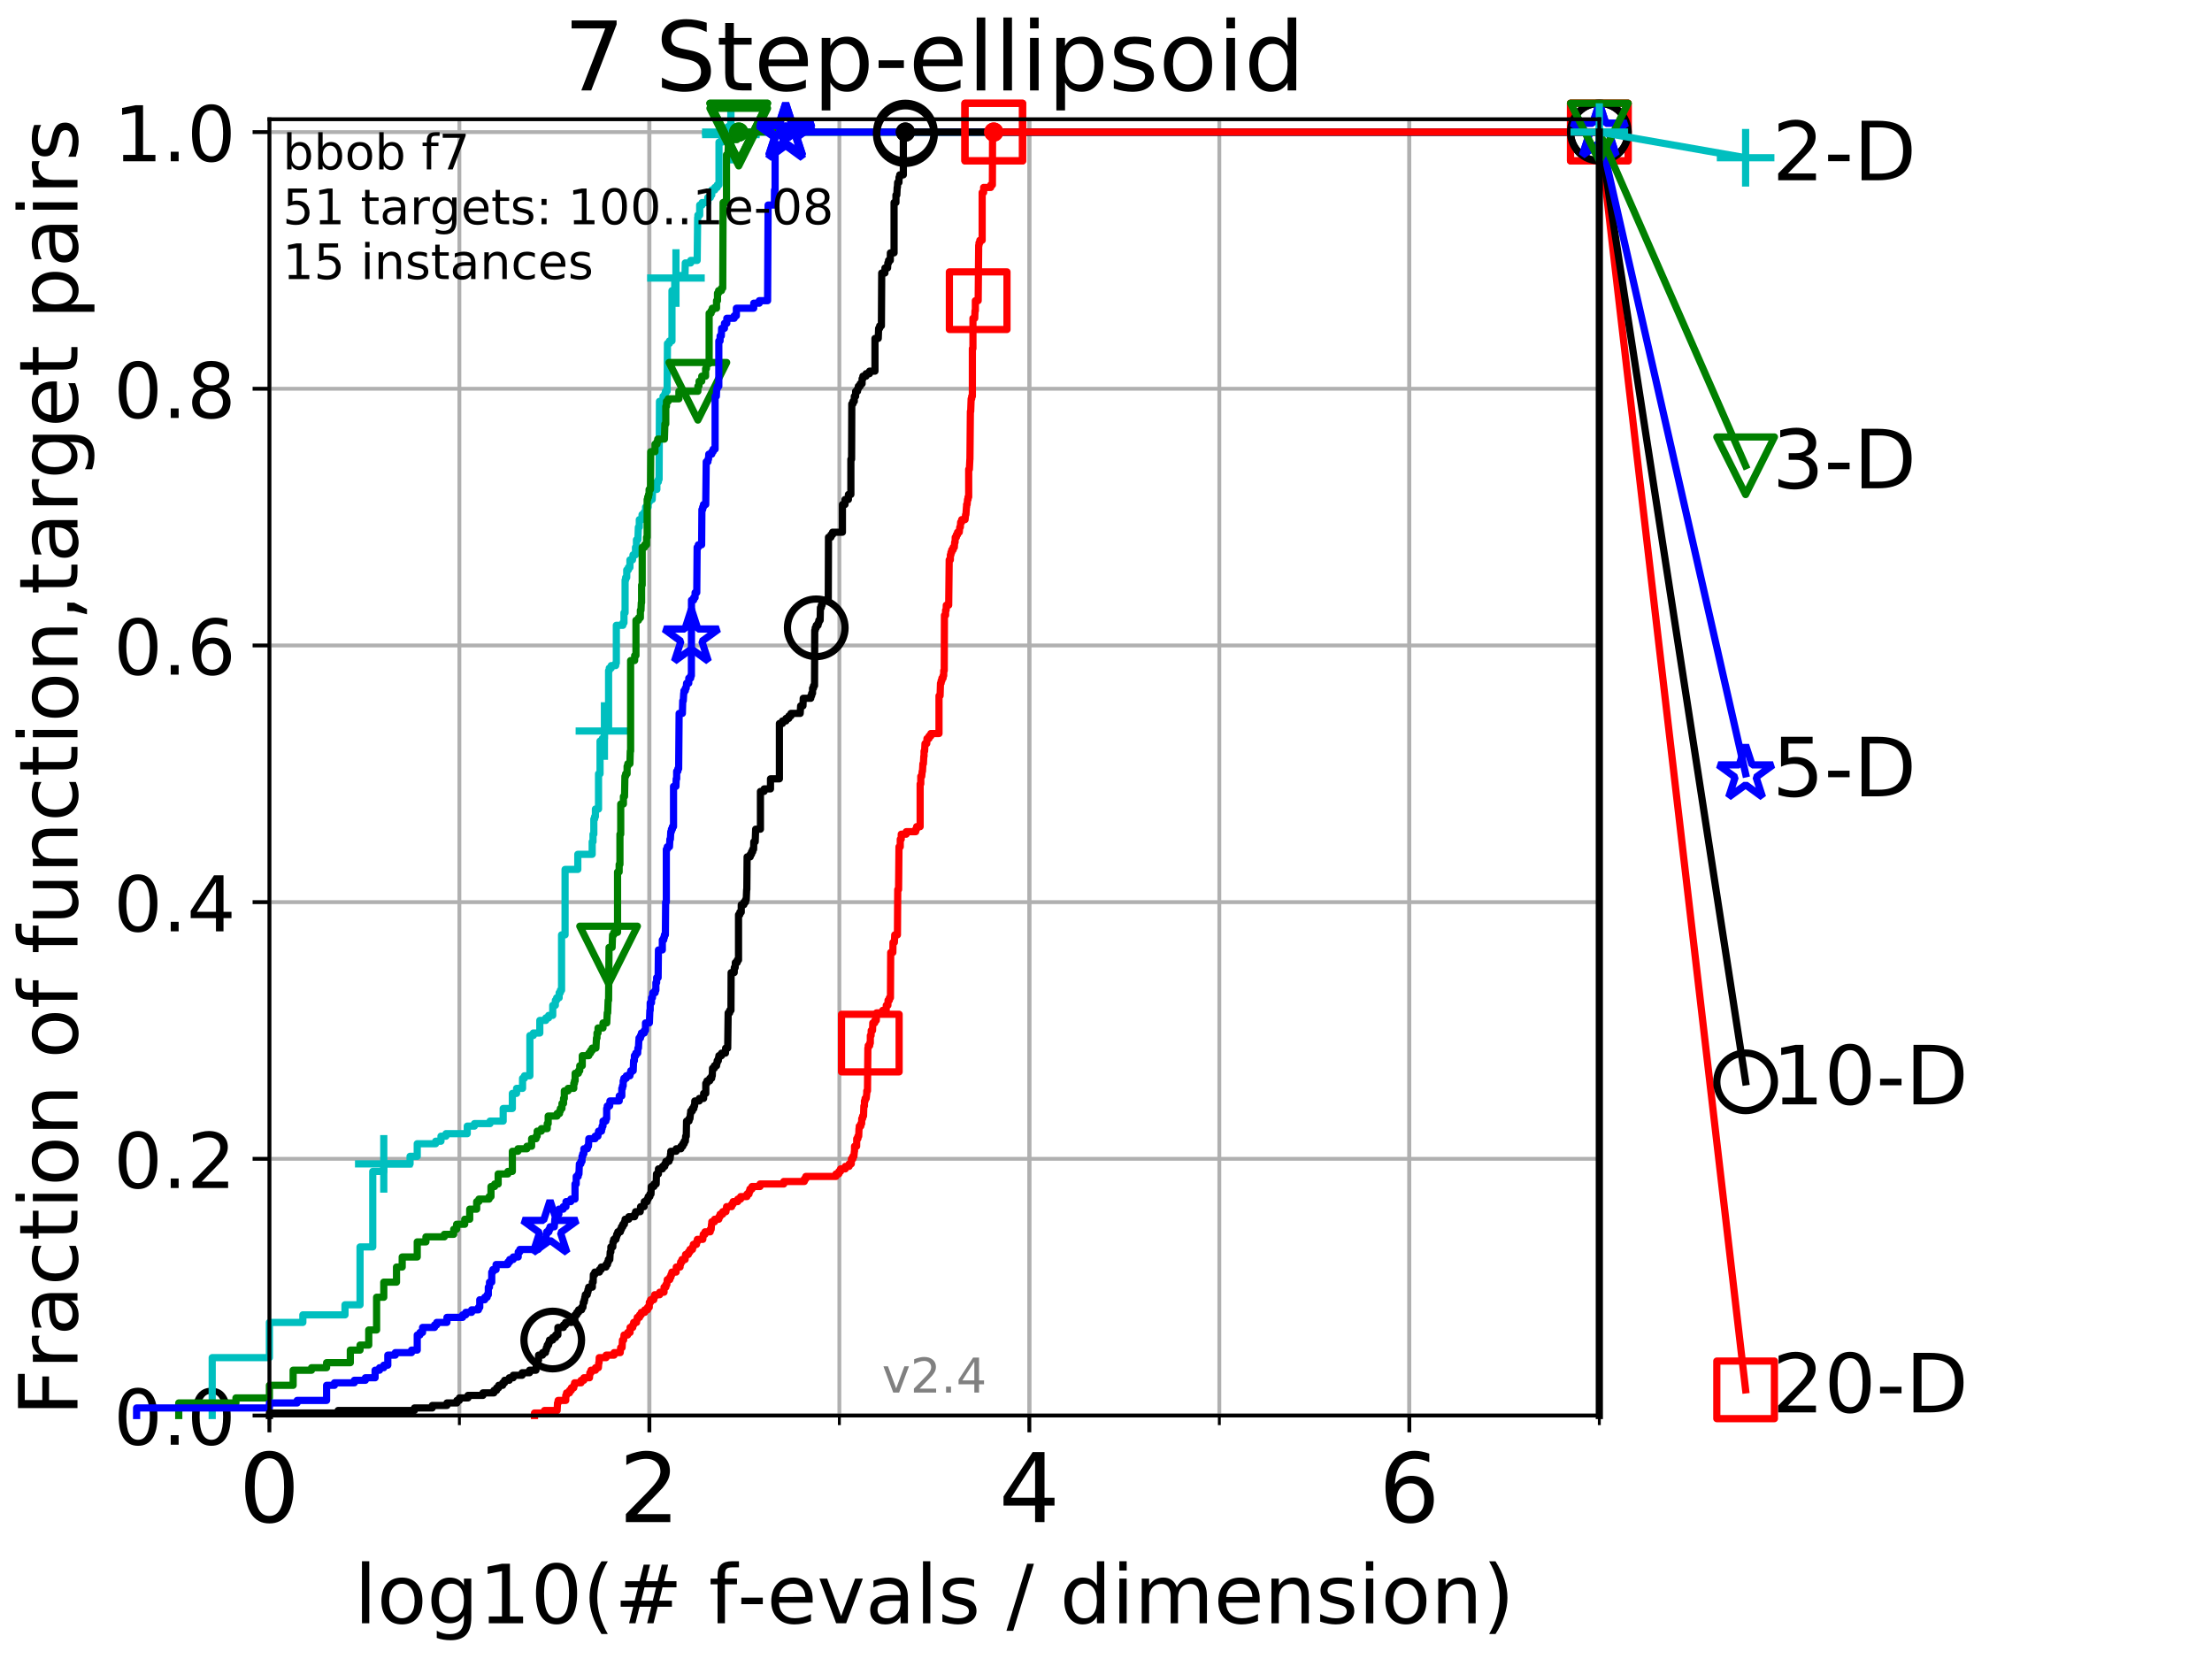 <?xml version="1.0" encoding="utf-8" standalone="no"?>
<!DOCTYPE svg PUBLIC "-//W3C//DTD SVG 1.1//EN"
  "http://www.w3.org/Graphics/SVG/1.1/DTD/svg11.dtd">
<!-- Created with matplotlib (http://matplotlib.org/) -->
<svg height="345.6pt" version="1.1" viewBox="0 0 460.8 345.6" width="460.8pt" xmlns="http://www.w3.org/2000/svg" xmlns:xlink="http://www.w3.org/1999/xlink">
 <defs>
  <style type="text/css">
*{stroke-linecap:butt;stroke-linejoin:round;}
  </style>
 </defs>
 <g id="figure_1">
  <g id="patch_1">
   <path d="M 0 345.6 
L 460.8 345.6 
L 460.8 0 
L 0 0 
z
" style="fill:#ffffff;"/>
  </g>
  <g id="axes_1">
   <g id="patch_2">
    <path d="M 56.12 294.88 
L 333.168 294.88 
L 333.168 24.84 
L 56.12 24.84 
z
" style="fill:#ffffff;"/>
   </g>
   <g id="matplotlib.axis_1">
    <g id="xtick_1">
     <g id="line2d_1">
      <path clip-path="url(#paa889276d6)" d="M 56.12 294.88 
L 56.12 24.84 
" style="fill:none;stroke:#b0b0b0;stroke-linecap:square;stroke-width:0.8;"/>
     </g>
     <g id="line2d_2">
      <defs>
       <path d="M 0 0 
L 0 3.5 
" id="md87f64e474" style="stroke:#000000;stroke-width:0.8;"/>
      </defs>
      <g>
       <use style="stroke:#000000;stroke-width:0.8;" x="56.12" xlink:href="#md87f64e474" y="294.88"/>
      </g>
     </g>
     <g id="text_1">
      <!-- 0 -->
      <defs>
       <path d="M 31.781 66.406 
Q 24.172 66.406 20.328 58.906 
Q 16.5 51.422 16.5 36.375 
Q 16.5 21.391 20.328 13.891 
Q 24.172 6.391 31.781 6.391 
Q 39.453 6.391 43.281 13.891 
Q 47.125 21.391 47.125 36.375 
Q 47.125 51.422 43.281 58.906 
Q 39.453 66.406 31.781 66.406 
z
M 31.781 74.219 
Q 44.047 74.219 50.516 64.516 
Q 56.984 54.828 56.984 36.375 
Q 56.984 17.969 50.516 8.266 
Q 44.047 -1.422 31.781 -1.422 
Q 19.531 -1.422 13.062 8.266 
Q 6.594 17.969 6.594 36.375 
Q 6.594 54.828 13.062 64.516 
Q 19.531 74.219 31.781 74.219 
z
" id="DejaVuSans-30"/>
      </defs>
      <g transform="translate(49.758 317.077)scale(0.2 -0.2)">
       <use xlink:href="#DejaVuSans-30"/>
      </g>
     </g>
    </g>
    <g id="xtick_2">
     <g id="line2d_3">
      <path clip-path="url(#paa889276d6)" d="M 135.277 294.88 
L 135.277 24.84 
" style="fill:none;stroke:#b0b0b0;stroke-linecap:square;stroke-width:0.8;"/>
     </g>
     <g id="line2d_4">
      <g>
       <use style="stroke:#000000;stroke-width:0.8;" x="135.277" xlink:href="#md87f64e474" y="294.88"/>
      </g>
     </g>
     <g id="text_2">
      <!-- 2 -->
      <defs>
       <path d="M 19.188 8.297 
L 53.609 8.297 
L 53.609 0 
L 7.328 0 
L 7.328 8.297 
Q 12.938 14.109 22.625 23.891 
Q 32.328 33.688 34.812 36.531 
Q 39.547 41.844 41.422 45.531 
Q 43.312 49.219 43.312 52.781 
Q 43.312 58.594 39.234 62.25 
Q 35.156 65.922 28.609 65.922 
Q 23.969 65.922 18.812 64.312 
Q 13.672 62.703 7.812 59.422 
L 7.812 69.391 
Q 13.766 71.781 18.938 73 
Q 24.125 74.219 28.422 74.219 
Q 39.75 74.219 46.484 68.547 
Q 53.219 62.891 53.219 53.422 
Q 53.219 48.922 51.531 44.891 
Q 49.859 40.875 45.406 35.406 
Q 44.188 33.984 37.641 27.219 
Q 31.109 20.453 19.188 8.297 
z
" id="DejaVuSans-32"/>
      </defs>
      <g transform="translate(128.914 317.077)scale(0.2 -0.2)">
       <use xlink:href="#DejaVuSans-32"/>
      </g>
     </g>
    </g>
    <g id="xtick_3">
     <g id="line2d_5">
      <path clip-path="url(#paa889276d6)" d="M 214.433 294.88 
L 214.433 24.84 
" style="fill:none;stroke:#b0b0b0;stroke-linecap:square;stroke-width:0.8;"/>
     </g>
     <g id="line2d_6">
      <g>
       <use style="stroke:#000000;stroke-width:0.8;" x="214.433" xlink:href="#md87f64e474" y="294.88"/>
      </g>
     </g>
     <g id="text_3">
      <!-- 4 -->
      <defs>
       <path d="M 37.797 64.312 
L 12.891 25.391 
L 37.797 25.391 
z
M 35.203 72.906 
L 47.609 72.906 
L 47.609 25.391 
L 58.016 25.391 
L 58.016 17.188 
L 47.609 17.188 
L 47.609 0 
L 37.797 0 
L 37.797 17.188 
L 4.891 17.188 
L 4.891 26.703 
z
" id="DejaVuSans-34"/>
      </defs>
      <g transform="translate(208.071 317.077)scale(0.2 -0.2)">
       <use xlink:href="#DejaVuSans-34"/>
      </g>
     </g>
    </g>
    <g id="xtick_4">
     <g id="line2d_7">
      <path clip-path="url(#paa889276d6)" d="M 293.59 294.88 
L 293.59 24.84 
" style="fill:none;stroke:#b0b0b0;stroke-linecap:square;stroke-width:0.8;"/>
     </g>
     <g id="line2d_8">
      <g>
       <use style="stroke:#000000;stroke-width:0.8;" x="293.59" xlink:href="#md87f64e474" y="294.88"/>
      </g>
     </g>
     <g id="text_4">
      <!-- 6 -->
      <defs>
       <path d="M 33.016 40.375 
Q 26.375 40.375 22.484 35.828 
Q 18.609 31.297 18.609 23.391 
Q 18.609 15.531 22.484 10.953 
Q 26.375 6.391 33.016 6.391 
Q 39.656 6.391 43.531 10.953 
Q 47.406 15.531 47.406 23.391 
Q 47.406 31.297 43.531 35.828 
Q 39.656 40.375 33.016 40.375 
z
M 52.594 71.297 
L 52.594 62.312 
Q 48.875 64.062 45.094 64.984 
Q 41.312 65.922 37.594 65.922 
Q 27.828 65.922 22.672 59.328 
Q 17.531 52.734 16.797 39.406 
Q 19.672 43.656 24.016 45.922 
Q 28.375 48.188 33.594 48.188 
Q 44.578 48.188 50.953 41.516 
Q 57.328 34.859 57.328 23.391 
Q 57.328 12.156 50.688 5.359 
Q 44.047 -1.422 33.016 -1.422 
Q 20.359 -1.422 13.672 8.266 
Q 6.984 17.969 6.984 36.375 
Q 6.984 53.656 15.188 63.938 
Q 23.391 74.219 37.203 74.219 
Q 40.922 74.219 44.703 73.484 
Q 48.484 72.75 52.594 71.297 
z
" id="DejaVuSans-36"/>
      </defs>
      <g transform="translate(287.227 317.077)scale(0.2 -0.2)">
       <use xlink:href="#DejaVuSans-36"/>
      </g>
     </g>
    </g>
    <g id="xtick_5">
     <g id="line2d_9">
      <path clip-path="url(#paa889276d6)" d="M 56.12 294.88 
L 56.12 24.84 
" style="fill:none;stroke:#b0b0b0;stroke-linecap:square;stroke-width:0.8;"/>
     </g>
     <g id="line2d_10">
      <defs>
       <path d="M 0 0 
L 0 2 
" id="m05c839bbd1" style="stroke:#000000;stroke-width:0.6;"/>
      </defs>
      <g>
       <use style="stroke:#000000;stroke-width:0.6;" x="56.12" xlink:href="#m05c839bbd1" y="294.88"/>
      </g>
     </g>
    </g>
    <g id="xtick_6">
     <g id="line2d_11">
      <path clip-path="url(#paa889276d6)" d="M 95.698 294.88 
L 95.698 24.84 
" style="fill:none;stroke:#b0b0b0;stroke-linecap:square;stroke-width:0.8;"/>
     </g>
     <g id="line2d_12">
      <g>
       <use style="stroke:#000000;stroke-width:0.6;" x="95.698" xlink:href="#m05c839bbd1" y="294.88"/>
      </g>
     </g>
    </g>
    <g id="xtick_7">
     <g id="line2d_13">
      <path clip-path="url(#paa889276d6)" d="M 135.277 294.88 
L 135.277 24.84 
" style="fill:none;stroke:#b0b0b0;stroke-linecap:square;stroke-width:0.8;"/>
     </g>
     <g id="line2d_14">
      <g>
       <use style="stroke:#000000;stroke-width:0.6;" x="135.277" xlink:href="#m05c839bbd1" y="294.88"/>
      </g>
     </g>
    </g>
    <g id="xtick_8">
     <g id="line2d_15">
      <path clip-path="url(#paa889276d6)" d="M 174.855 294.88 
L 174.855 24.84 
" style="fill:none;stroke:#b0b0b0;stroke-linecap:square;stroke-width:0.8;"/>
     </g>
     <g id="line2d_16">
      <g>
       <use style="stroke:#000000;stroke-width:0.6;" x="174.855" xlink:href="#m05c839bbd1" y="294.88"/>
      </g>
     </g>
    </g>
    <g id="xtick_9">
     <g id="line2d_17">
      <path clip-path="url(#paa889276d6)" d="M 214.433 294.88 
L 214.433 24.84 
" style="fill:none;stroke:#b0b0b0;stroke-linecap:square;stroke-width:0.8;"/>
     </g>
     <g id="line2d_18">
      <g>
       <use style="stroke:#000000;stroke-width:0.6;" x="214.433" xlink:href="#m05c839bbd1" y="294.88"/>
      </g>
     </g>
    </g>
    <g id="xtick_10">
     <g id="line2d_19">
      <path clip-path="url(#paa889276d6)" d="M 254.011 294.88 
L 254.011 24.84 
" style="fill:none;stroke:#b0b0b0;stroke-linecap:square;stroke-width:0.8;"/>
     </g>
     <g id="line2d_20">
      <g>
       <use style="stroke:#000000;stroke-width:0.6;" x="254.011" xlink:href="#m05c839bbd1" y="294.88"/>
      </g>
     </g>
    </g>
    <g id="xtick_11">
     <g id="line2d_21">
      <path clip-path="url(#paa889276d6)" d="M 293.59 294.88 
L 293.59 24.84 
" style="fill:none;stroke:#b0b0b0;stroke-linecap:square;stroke-width:0.8;"/>
     </g>
     <g id="line2d_22">
      <g>
       <use style="stroke:#000000;stroke-width:0.6;" x="293.59" xlink:href="#m05c839bbd1" y="294.88"/>
      </g>
     </g>
    </g>
    <g id="xtick_12">
     <g id="line2d_23">
      <path clip-path="url(#paa889276d6)" d="M 333.168 294.88 
L 333.168 24.84 
" style="fill:none;stroke:#b0b0b0;stroke-linecap:square;stroke-width:0.8;"/>
     </g>
     <g id="line2d_24">
      <g>
       <use style="stroke:#000000;stroke-width:0.6;" x="333.168" xlink:href="#m05c839bbd1" y="294.88"/>
      </g>
     </g>
    </g>
    <g id="text_5">
     <!-- log10(# f-evals / dimension) -->
     <defs>
      <path d="M 9.422 75.984 
L 18.406 75.984 
L 18.406 0 
L 9.422 0 
z
" id="DejaVuSans-6c"/>
      <path d="M 30.609 48.391 
Q 23.391 48.391 19.188 42.75 
Q 14.984 37.109 14.984 27.297 
Q 14.984 17.484 19.156 11.844 
Q 23.344 6.203 30.609 6.203 
Q 37.797 6.203 41.984 11.859 
Q 46.188 17.531 46.188 27.297 
Q 46.188 37.016 41.984 42.703 
Q 37.797 48.391 30.609 48.391 
z
M 30.609 56 
Q 42.328 56 49.016 48.375 
Q 55.719 40.766 55.719 27.297 
Q 55.719 13.875 49.016 6.219 
Q 42.328 -1.422 30.609 -1.422 
Q 18.844 -1.422 12.172 6.219 
Q 5.516 13.875 5.516 27.297 
Q 5.516 40.766 12.172 48.375 
Q 18.844 56 30.609 56 
z
" id="DejaVuSans-6f"/>
      <path d="M 45.406 27.984 
Q 45.406 37.75 41.375 43.109 
Q 37.359 48.484 30.078 48.484 
Q 22.859 48.484 18.828 43.109 
Q 14.797 37.75 14.797 27.984 
Q 14.797 18.266 18.828 12.891 
Q 22.859 7.516 30.078 7.516 
Q 37.359 7.516 41.375 12.891 
Q 45.406 18.266 45.406 27.984 
z
M 54.391 6.781 
Q 54.391 -7.172 48.188 -13.984 
Q 42 -20.797 29.203 -20.797 
Q 24.469 -20.797 20.266 -20.094 
Q 16.062 -19.391 12.109 -17.922 
L 12.109 -9.188 
Q 16.062 -11.328 19.922 -12.344 
Q 23.781 -13.375 27.781 -13.375 
Q 36.625 -13.375 41.016 -8.766 
Q 45.406 -4.156 45.406 5.172 
L 45.406 9.625 
Q 42.625 4.781 38.281 2.391 
Q 33.938 0 27.875 0 
Q 17.828 0 11.672 7.656 
Q 5.516 15.328 5.516 27.984 
Q 5.516 40.672 11.672 48.328 
Q 17.828 56 27.875 56 
Q 33.938 56 38.281 53.609 
Q 42.625 51.219 45.406 46.391 
L 45.406 54.688 
L 54.391 54.688 
z
" id="DejaVuSans-67"/>
      <path d="M 12.406 8.297 
L 28.516 8.297 
L 28.516 63.922 
L 10.984 60.406 
L 10.984 69.391 
L 28.422 72.906 
L 38.281 72.906 
L 38.281 8.297 
L 54.391 8.297 
L 54.391 0 
L 12.406 0 
z
" id="DejaVuSans-31"/>
      <path d="M 31 75.875 
Q 24.469 64.656 21.281 53.656 
Q 18.109 42.672 18.109 31.391 
Q 18.109 20.125 21.312 9.062 
Q 24.516 -2 31 -13.188 
L 23.188 -13.188 
Q 15.875 -1.703 12.234 9.375 
Q 8.594 20.453 8.594 31.391 
Q 8.594 42.281 12.203 53.312 
Q 15.828 64.359 23.188 75.875 
z
" id="DejaVuSans-28"/>
      <path d="M 51.125 44 
L 36.922 44 
L 32.812 27.688 
L 47.125 27.688 
z
M 43.797 71.781 
L 38.719 51.516 
L 52.984 51.516 
L 58.109 71.781 
L 65.922 71.781 
L 60.891 51.516 
L 76.125 51.516 
L 76.125 44 
L 58.984 44 
L 54.984 27.688 
L 70.516 27.688 
L 70.516 20.219 
L 53.078 20.219 
L 48 0 
L 40.188 0 
L 45.219 20.219 
L 30.906 20.219 
L 25.875 0 
L 18.016 0 
L 23.094 20.219 
L 7.719 20.219 
L 7.719 27.688 
L 24.906 27.688 
L 29 44 
L 13.281 44 
L 13.281 51.516 
L 30.906 51.516 
L 35.891 71.781 
z
" id="DejaVuSans-23"/>
      <path id="DejaVuSans-20"/>
      <path d="M 37.109 75.984 
L 37.109 68.5 
L 28.516 68.5 
Q 23.688 68.5 21.797 66.547 
Q 19.922 64.594 19.922 59.516 
L 19.922 54.688 
L 34.719 54.688 
L 34.719 47.703 
L 19.922 47.703 
L 19.922 0 
L 10.891 0 
L 10.891 47.703 
L 2.297 47.703 
L 2.297 54.688 
L 10.891 54.688 
L 10.891 58.5 
Q 10.891 67.625 15.141 71.797 
Q 19.391 75.984 28.609 75.984 
z
" id="DejaVuSans-66"/>
      <path d="M 4.891 31.391 
L 31.203 31.391 
L 31.203 23.391 
L 4.891 23.391 
z
" id="DejaVuSans-2d"/>
      <path d="M 56.203 29.594 
L 56.203 25.203 
L 14.891 25.203 
Q 15.484 15.922 20.484 11.062 
Q 25.484 6.203 34.422 6.203 
Q 39.594 6.203 44.453 7.469 
Q 49.312 8.734 54.109 11.281 
L 54.109 2.781 
Q 49.266 0.734 44.188 -0.344 
Q 39.109 -1.422 33.891 -1.422 
Q 20.797 -1.422 13.156 6.188 
Q 5.516 13.812 5.516 26.812 
Q 5.516 40.234 12.766 48.109 
Q 20.016 56 32.328 56 
Q 43.359 56 49.781 48.891 
Q 56.203 41.797 56.203 29.594 
z
M 47.219 32.234 
Q 47.125 39.594 43.094 43.984 
Q 39.062 48.391 32.422 48.391 
Q 24.906 48.391 20.391 44.141 
Q 15.875 39.891 15.188 32.172 
z
" id="DejaVuSans-65"/>
      <path d="M 2.984 54.688 
L 12.5 54.688 
L 29.594 8.797 
L 46.688 54.688 
L 56.203 54.688 
L 35.688 0 
L 23.484 0 
z
" id="DejaVuSans-76"/>
      <path d="M 34.281 27.484 
Q 23.391 27.484 19.188 25 
Q 14.984 22.516 14.984 16.5 
Q 14.984 11.719 18.141 8.906 
Q 21.297 6.109 26.703 6.109 
Q 34.188 6.109 38.703 11.406 
Q 43.219 16.703 43.219 25.484 
L 43.219 27.484 
z
M 52.203 31.203 
L 52.203 0 
L 43.219 0 
L 43.219 8.297 
Q 40.141 3.328 35.547 0.953 
Q 30.953 -1.422 24.312 -1.422 
Q 15.922 -1.422 10.953 3.297 
Q 6 8.016 6 15.922 
Q 6 25.141 12.172 29.828 
Q 18.359 34.516 30.609 34.516 
L 43.219 34.516 
L 43.219 35.406 
Q 43.219 41.609 39.141 45 
Q 35.062 48.391 27.688 48.391 
Q 23 48.391 18.547 47.266 
Q 14.109 46.141 10.016 43.891 
L 10.016 52.203 
Q 14.938 54.109 19.578 55.047 
Q 24.219 56 28.609 56 
Q 40.484 56 46.344 49.844 
Q 52.203 43.703 52.203 31.203 
z
" id="DejaVuSans-61"/>
      <path d="M 44.281 53.078 
L 44.281 44.578 
Q 40.484 46.531 36.375 47.5 
Q 32.281 48.484 27.875 48.484 
Q 21.188 48.484 17.844 46.438 
Q 14.5 44.391 14.5 40.281 
Q 14.5 37.156 16.891 35.375 
Q 19.281 33.594 26.516 31.984 
L 29.594 31.297 
Q 39.156 29.25 43.188 25.516 
Q 47.219 21.781 47.219 15.094 
Q 47.219 7.469 41.188 3.016 
Q 35.156 -1.422 24.609 -1.422 
Q 20.219 -1.422 15.453 -0.562 
Q 10.688 0.297 5.422 2 
L 5.422 11.281 
Q 10.406 8.688 15.234 7.391 
Q 20.062 6.109 24.812 6.109 
Q 31.156 6.109 34.562 8.281 
Q 37.984 10.453 37.984 14.406 
Q 37.984 18.062 35.516 20.016 
Q 33.062 21.969 24.703 23.781 
L 21.578 24.516 
Q 13.234 26.266 9.516 29.906 
Q 5.812 33.547 5.812 39.891 
Q 5.812 47.609 11.281 51.797 
Q 16.75 56 26.812 56 
Q 31.781 56 36.172 55.266 
Q 40.578 54.547 44.281 53.078 
z
" id="DejaVuSans-73"/>
      <path d="M 25.391 72.906 
L 33.688 72.906 
L 8.297 -9.281 
L 0 -9.281 
z
" id="DejaVuSans-2f"/>
      <path d="M 45.406 46.391 
L 45.406 75.984 
L 54.391 75.984 
L 54.391 0 
L 45.406 0 
L 45.406 8.203 
Q 42.578 3.328 38.25 0.953 
Q 33.938 -1.422 27.875 -1.422 
Q 17.969 -1.422 11.734 6.484 
Q 5.516 14.406 5.516 27.297 
Q 5.516 40.188 11.734 48.094 
Q 17.969 56 27.875 56 
Q 33.938 56 38.25 53.625 
Q 42.578 51.266 45.406 46.391 
z
M 14.797 27.297 
Q 14.797 17.391 18.875 11.75 
Q 22.953 6.109 30.078 6.109 
Q 37.203 6.109 41.297 11.75 
Q 45.406 17.391 45.406 27.297 
Q 45.406 37.203 41.297 42.844 
Q 37.203 48.484 30.078 48.484 
Q 22.953 48.484 18.875 42.844 
Q 14.797 37.203 14.797 27.297 
z
" id="DejaVuSans-64"/>
      <path d="M 9.422 54.688 
L 18.406 54.688 
L 18.406 0 
L 9.422 0 
z
M 9.422 75.984 
L 18.406 75.984 
L 18.406 64.594 
L 9.422 64.594 
z
" id="DejaVuSans-69"/>
      <path d="M 52 44.188 
Q 55.375 50.25 60.062 53.125 
Q 64.75 56 71.094 56 
Q 79.641 56 84.281 50.016 
Q 88.922 44.047 88.922 33.016 
L 88.922 0 
L 79.891 0 
L 79.891 32.719 
Q 79.891 40.578 77.094 44.375 
Q 74.312 48.188 68.609 48.188 
Q 61.625 48.188 57.562 43.547 
Q 53.516 38.922 53.516 30.906 
L 53.516 0 
L 44.484 0 
L 44.484 32.719 
Q 44.484 40.625 41.703 44.406 
Q 38.922 48.188 33.109 48.188 
Q 26.219 48.188 22.156 43.531 
Q 18.109 38.875 18.109 30.906 
L 18.109 0 
L 9.078 0 
L 9.078 54.688 
L 18.109 54.688 
L 18.109 46.188 
Q 21.188 51.219 25.484 53.609 
Q 29.781 56 35.688 56 
Q 41.656 56 45.828 52.969 
Q 50 49.953 52 44.188 
z
" id="DejaVuSans-6d"/>
      <path d="M 54.891 33.016 
L 54.891 0 
L 45.906 0 
L 45.906 32.719 
Q 45.906 40.484 42.875 44.328 
Q 39.844 48.188 33.797 48.188 
Q 26.516 48.188 22.312 43.547 
Q 18.109 38.922 18.109 30.906 
L 18.109 0 
L 9.078 0 
L 9.078 54.688 
L 18.109 54.688 
L 18.109 46.188 
Q 21.344 51.125 25.703 53.562 
Q 30.078 56 35.797 56 
Q 45.219 56 50.047 50.172 
Q 54.891 44.344 54.891 33.016 
z
" id="DejaVuSans-6e"/>
      <path d="M 8.016 75.875 
L 15.828 75.875 
Q 23.141 64.359 26.781 53.312 
Q 30.422 42.281 30.422 31.391 
Q 30.422 20.453 26.781 9.375 
Q 23.141 -1.703 15.828 -13.188 
L 8.016 -13.188 
Q 14.5 -2 17.703 9.062 
Q 20.906 20.125 20.906 31.391 
Q 20.906 42.672 17.703 53.656 
Q 14.5 64.656 8.016 75.875 
z
" id="DejaVuSans-29"/>
     </defs>
     <g transform="translate(73.803 338.154)scale(0.17 -0.17)">
      <use xlink:href="#DejaVuSans-6c"/>
      <use x="27.783" xlink:href="#DejaVuSans-6f"/>
      <use x="88.965" xlink:href="#DejaVuSans-67"/>
      <use x="152.441" xlink:href="#DejaVuSans-31"/>
      <use x="216.064" xlink:href="#DejaVuSans-30"/>
      <use x="279.688" xlink:href="#DejaVuSans-28"/>
      <use x="318.701" xlink:href="#DejaVuSans-23"/>
      <use x="402.49" xlink:href="#DejaVuSans-20"/>
      <use x="434.277" xlink:href="#DejaVuSans-66"/>
      <use x="469.404" xlink:href="#DejaVuSans-2d"/>
      <use x="505.488" xlink:href="#DejaVuSans-65"/>
      <use x="567.012" xlink:href="#DejaVuSans-76"/>
      <use x="626.191" xlink:href="#DejaVuSans-61"/>
      <use x="687.471" xlink:href="#DejaVuSans-6c"/>
      <use x="715.254" xlink:href="#DejaVuSans-73"/>
      <use x="767.354" xlink:href="#DejaVuSans-20"/>
      <use x="799.141" xlink:href="#DejaVuSans-2f"/>
      <use x="832.832" xlink:href="#DejaVuSans-20"/>
      <use x="864.619" xlink:href="#DejaVuSans-64"/>
      <use x="928.096" xlink:href="#DejaVuSans-69"/>
      <use x="955.879" xlink:href="#DejaVuSans-6d"/>
      <use x="1053.291" xlink:href="#DejaVuSans-65"/>
      <use x="1114.814" xlink:href="#DejaVuSans-6e"/>
      <use x="1178.193" xlink:href="#DejaVuSans-73"/>
      <use x="1230.293" xlink:href="#DejaVuSans-69"/>
      <use x="1258.076" xlink:href="#DejaVuSans-6f"/>
      <use x="1319.258" xlink:href="#DejaVuSans-6e"/>
      <use x="1382.637" xlink:href="#DejaVuSans-29"/>
     </g>
    </g>
   </g>
   <g id="matplotlib.axis_2">
    <g id="ytick_1">
     <g id="line2d_25">
      <path clip-path="url(#paa889276d6)" d="M 56.12 294.88 
L 333.168 294.88 
" style="fill:none;stroke:#b0b0b0;stroke-linecap:square;stroke-width:0.8;"/>
     </g>
     <g id="line2d_26">
      <defs>
       <path d="M 0 0 
L -3.5 0 
" id="m3c5032594c" style="stroke:#000000;stroke-width:0.8;"/>
      </defs>
      <g>
       <use style="stroke:#000000;stroke-width:0.8;" x="56.12" xlink:href="#m3c5032594c" y="294.88"/>
      </g>
     </g>
     <g id="text_6">
      <!-- 0.0 -->
      <defs>
       <path d="M 10.688 12.406 
L 21 12.406 
L 21 0 
L 10.688 0 
z
" id="DejaVuSans-2e"/>
      </defs>
      <g transform="translate(23.675 300.959)scale(0.16 -0.16)">
       <use xlink:href="#DejaVuSans-30"/>
       <use x="63.623" xlink:href="#DejaVuSans-2e"/>
       <use x="95.41" xlink:href="#DejaVuSans-30"/>
      </g>
     </g>
    </g>
    <g id="ytick_2">
     <g id="line2d_27">
      <path clip-path="url(#paa889276d6)" d="M 56.12 241.407 
L 333.168 241.407 
" style="fill:none;stroke:#b0b0b0;stroke-linecap:square;stroke-width:0.8;"/>
     </g>
     <g id="line2d_28">
      <g>
       <use style="stroke:#000000;stroke-width:0.8;" x="56.12" xlink:href="#m3c5032594c" y="241.407"/>
      </g>
     </g>
     <g id="text_7">
      <!-- 0.2 -->
      <g transform="translate(23.675 247.485)scale(0.16 -0.16)">
       <use xlink:href="#DejaVuSans-30"/>
       <use x="63.623" xlink:href="#DejaVuSans-2e"/>
       <use x="95.41" xlink:href="#DejaVuSans-32"/>
      </g>
     </g>
    </g>
    <g id="ytick_3">
     <g id="line2d_29">
      <path clip-path="url(#paa889276d6)" d="M 56.12 187.933 
L 333.168 187.933 
" style="fill:none;stroke:#b0b0b0;stroke-linecap:square;stroke-width:0.8;"/>
     </g>
     <g id="line2d_30">
      <g>
       <use style="stroke:#000000;stroke-width:0.8;" x="56.12" xlink:href="#m3c5032594c" y="187.933"/>
      </g>
     </g>
     <g id="text_8">
      <!-- 0.4 -->
      <g transform="translate(23.675 194.012)scale(0.16 -0.16)">
       <use xlink:href="#DejaVuSans-30"/>
       <use x="63.623" xlink:href="#DejaVuSans-2e"/>
       <use x="95.41" xlink:href="#DejaVuSans-34"/>
      </g>
     </g>
    </g>
    <g id="ytick_4">
     <g id="line2d_31">
      <path clip-path="url(#paa889276d6)" d="M 56.12 134.46 
L 333.168 134.46 
" style="fill:none;stroke:#b0b0b0;stroke-linecap:square;stroke-width:0.8;"/>
     </g>
     <g id="line2d_32">
      <g>
       <use style="stroke:#000000;stroke-width:0.8;" x="56.12" xlink:href="#m3c5032594c" y="134.46"/>
      </g>
     </g>
     <g id="text_9">
      <!-- 0.6 -->
      <g transform="translate(23.675 140.539)scale(0.16 -0.16)">
       <use xlink:href="#DejaVuSans-30"/>
       <use x="63.623" xlink:href="#DejaVuSans-2e"/>
       <use x="95.41" xlink:href="#DejaVuSans-36"/>
      </g>
     </g>
    </g>
    <g id="ytick_5">
     <g id="line2d_33">
      <path clip-path="url(#paa889276d6)" d="M 56.12 80.987 
L 333.168 80.987 
" style="fill:none;stroke:#b0b0b0;stroke-linecap:square;stroke-width:0.8;"/>
     </g>
     <g id="line2d_34">
      <g>
       <use style="stroke:#000000;stroke-width:0.8;" x="56.12" xlink:href="#m3c5032594c" y="80.987"/>
      </g>
     </g>
     <g id="text_10">
      <!-- 0.8 -->
      <defs>
       <path d="M 31.781 34.625 
Q 24.75 34.625 20.719 30.859 
Q 16.703 27.094 16.703 20.516 
Q 16.703 13.922 20.719 10.156 
Q 24.75 6.391 31.781 6.391 
Q 38.812 6.391 42.859 10.172 
Q 46.922 13.969 46.922 20.516 
Q 46.922 27.094 42.891 30.859 
Q 38.875 34.625 31.781 34.625 
z
M 21.922 38.812 
Q 15.578 40.375 12.031 44.719 
Q 8.5 49.078 8.5 55.328 
Q 8.5 64.062 14.719 69.141 
Q 20.953 74.219 31.781 74.219 
Q 42.672 74.219 48.875 69.141 
Q 55.078 64.062 55.078 55.328 
Q 55.078 49.078 51.531 44.719 
Q 48 40.375 41.703 38.812 
Q 48.828 37.156 52.797 32.312 
Q 56.781 27.484 56.781 20.516 
Q 56.781 9.906 50.312 4.234 
Q 43.844 -1.422 31.781 -1.422 
Q 19.734 -1.422 13.25 4.234 
Q 6.781 9.906 6.781 20.516 
Q 6.781 27.484 10.781 32.312 
Q 14.797 37.156 21.922 38.812 
z
M 18.312 54.391 
Q 18.312 48.734 21.844 45.562 
Q 25.391 42.391 31.781 42.391 
Q 38.141 42.391 41.719 45.562 
Q 45.312 48.734 45.312 54.391 
Q 45.312 60.062 41.719 63.234 
Q 38.141 66.406 31.781 66.406 
Q 25.391 66.406 21.844 63.234 
Q 18.312 60.062 18.312 54.391 
z
" id="DejaVuSans-38"/>
      </defs>
      <g transform="translate(23.675 87.066)scale(0.16 -0.16)">
       <use xlink:href="#DejaVuSans-30"/>
       <use x="63.623" xlink:href="#DejaVuSans-2e"/>
       <use x="95.41" xlink:href="#DejaVuSans-38"/>
      </g>
     </g>
    </g>
    <g id="ytick_6">
     <g id="line2d_35">
      <path clip-path="url(#paa889276d6)" d="M 56.12 27.514 
L 333.168 27.514 
" style="fill:none;stroke:#b0b0b0;stroke-linecap:square;stroke-width:0.8;"/>
     </g>
     <g id="line2d_36">
      <g>
       <use style="stroke:#000000;stroke-width:0.8;" x="56.12" xlink:href="#m3c5032594c" y="27.514"/>
      </g>
     </g>
     <g id="text_11">
      <!-- 1.0 -->
      <g transform="translate(23.675 33.592)scale(0.16 -0.16)">
       <use xlink:href="#DejaVuSans-31"/>
       <use x="63.623" xlink:href="#DejaVuSans-2e"/>
       <use x="95.41" xlink:href="#DejaVuSans-30"/>
      </g>
     </g>
    </g>
    <g id="text_12">
     <!-- Fraction of function,target pairs -->
     <defs>
      <path d="M 9.812 72.906 
L 51.703 72.906 
L 51.703 64.594 
L 19.672 64.594 
L 19.672 43.109 
L 48.578 43.109 
L 48.578 34.812 
L 19.672 34.812 
L 19.672 0 
L 9.812 0 
z
" id="DejaVuSans-46"/>
      <path d="M 41.109 46.297 
Q 39.594 47.172 37.812 47.578 
Q 36.031 48 33.891 48 
Q 26.266 48 22.188 43.047 
Q 18.109 38.094 18.109 28.812 
L 18.109 0 
L 9.078 0 
L 9.078 54.688 
L 18.109 54.688 
L 18.109 46.188 
Q 20.953 51.172 25.484 53.578 
Q 30.031 56 36.531 56 
Q 37.453 56 38.578 55.875 
Q 39.703 55.766 41.062 55.516 
z
" id="DejaVuSans-72"/>
      <path d="M 48.781 52.594 
L 48.781 44.188 
Q 44.969 46.297 41.141 47.344 
Q 37.312 48.391 33.406 48.391 
Q 24.656 48.391 19.812 42.844 
Q 14.984 37.312 14.984 27.297 
Q 14.984 17.281 19.812 11.734 
Q 24.656 6.203 33.406 6.203 
Q 37.312 6.203 41.141 7.25 
Q 44.969 8.297 48.781 10.406 
L 48.781 2.094 
Q 45.016 0.344 40.984 -0.531 
Q 36.969 -1.422 32.422 -1.422 
Q 20.062 -1.422 12.781 6.344 
Q 5.516 14.109 5.516 27.297 
Q 5.516 40.672 12.859 48.328 
Q 20.219 56 33.016 56 
Q 37.156 56 41.109 55.141 
Q 45.062 54.297 48.781 52.594 
z
" id="DejaVuSans-63"/>
      <path d="M 18.312 70.219 
L 18.312 54.688 
L 36.812 54.688 
L 36.812 47.703 
L 18.312 47.703 
L 18.312 18.016 
Q 18.312 11.328 20.141 9.422 
Q 21.969 7.516 27.594 7.516 
L 36.812 7.516 
L 36.812 0 
L 27.594 0 
Q 17.188 0 13.234 3.875 
Q 9.281 7.766 9.281 18.016 
L 9.281 47.703 
L 2.688 47.703 
L 2.688 54.688 
L 9.281 54.688 
L 9.281 70.219 
z
" id="DejaVuSans-74"/>
      <path d="M 8.5 21.578 
L 8.5 54.688 
L 17.484 54.688 
L 17.484 21.922 
Q 17.484 14.156 20.5 10.266 
Q 23.531 6.391 29.594 6.391 
Q 36.859 6.391 41.078 11.031 
Q 45.312 15.672 45.312 23.688 
L 45.312 54.688 
L 54.297 54.688 
L 54.297 0 
L 45.312 0 
L 45.312 8.406 
Q 42.047 3.422 37.719 1 
Q 33.406 -1.422 27.688 -1.422 
Q 18.266 -1.422 13.375 4.438 
Q 8.5 10.297 8.5 21.578 
z
M 31.109 56 
z
" id="DejaVuSans-75"/>
      <path d="M 11.719 12.406 
L 22.016 12.406 
L 22.016 4 
L 14.016 -11.625 
L 7.719 -11.625 
L 11.719 4 
z
" id="DejaVuSans-2c"/>
      <path d="M 18.109 8.203 
L 18.109 -20.797 
L 9.078 -20.797 
L 9.078 54.688 
L 18.109 54.688 
L 18.109 46.391 
Q 20.953 51.266 25.266 53.625 
Q 29.594 56 35.594 56 
Q 45.562 56 51.781 48.094 
Q 58.016 40.188 58.016 27.297 
Q 58.016 14.406 51.781 6.484 
Q 45.562 -1.422 35.594 -1.422 
Q 29.594 -1.422 25.266 0.953 
Q 20.953 3.328 18.109 8.203 
z
M 48.688 27.297 
Q 48.688 37.203 44.609 42.844 
Q 40.531 48.484 33.406 48.484 
Q 26.266 48.484 22.188 42.844 
Q 18.109 37.203 18.109 27.297 
Q 18.109 17.391 22.188 11.75 
Q 26.266 6.109 33.406 6.109 
Q 40.531 6.109 44.609 11.75 
Q 48.688 17.391 48.688 27.297 
z
" id="DejaVuSans-70"/>
     </defs>
     <g transform="translate(16.14 294.999)rotate(-90)scale(0.17 -0.17)">
      <use xlink:href="#DejaVuSans-46"/>
      <use x="57.41" xlink:href="#DejaVuSans-72"/>
      <use x="98.523" xlink:href="#DejaVuSans-61"/>
      <use x="159.803" xlink:href="#DejaVuSans-63"/>
      <use x="214.783" xlink:href="#DejaVuSans-74"/>
      <use x="253.992" xlink:href="#DejaVuSans-69"/>
      <use x="281.775" xlink:href="#DejaVuSans-6f"/>
      <use x="342.957" xlink:href="#DejaVuSans-6e"/>
      <use x="406.336" xlink:href="#DejaVuSans-20"/>
      <use x="438.123" xlink:href="#DejaVuSans-6f"/>
      <use x="499.305" xlink:href="#DejaVuSans-66"/>
      <use x="534.51" xlink:href="#DejaVuSans-20"/>
      <use x="566.297" xlink:href="#DejaVuSans-66"/>
      <use x="601.502" xlink:href="#DejaVuSans-75"/>
      <use x="664.881" xlink:href="#DejaVuSans-6e"/>
      <use x="728.26" xlink:href="#DejaVuSans-63"/>
      <use x="783.24" xlink:href="#DejaVuSans-74"/>
      <use x="822.449" xlink:href="#DejaVuSans-69"/>
      <use x="850.232" xlink:href="#DejaVuSans-6f"/>
      <use x="911.414" xlink:href="#DejaVuSans-6e"/>
      <use x="974.793" xlink:href="#DejaVuSans-2c"/>
      <use x="1006.58" xlink:href="#DejaVuSans-74"/>
      <use x="1045.789" xlink:href="#DejaVuSans-61"/>
      <use x="1107.068" xlink:href="#DejaVuSans-72"/>
      <use x="1148.166" xlink:href="#DejaVuSans-67"/>
      <use x="1211.643" xlink:href="#DejaVuSans-65"/>
      <use x="1273.166" xlink:href="#DejaVuSans-74"/>
      <use x="1312.375" xlink:href="#DejaVuSans-20"/>
      <use x="1344.162" xlink:href="#DejaVuSans-70"/>
      <use x="1407.639" xlink:href="#DejaVuSans-61"/>
      <use x="1468.918" xlink:href="#DejaVuSans-69"/>
      <use x="1496.701" xlink:href="#DejaVuSans-72"/>
      <use x="1537.814" xlink:href="#DejaVuSans-73"/>
     </g>
    </g>
   </g>
   <g id="line2d_37">
    <defs>
     <path d="M 0 1.5 
C 0.398 1.5 0.779 1.342 1.061 1.061 
C 1.342 0.779 1.5 0.398 1.5 0 
C 1.5 -0.398 1.342 -0.779 1.061 -1.061 
C 0.779 -1.342 0.398 -1.5 0 -1.5 
C -0.398 -1.5 -0.779 -1.342 -1.061 -1.061 
C -1.342 -0.779 -1.5 -0.398 -1.5 0 
C -1.5 0.398 -1.342 0.779 -1.061 1.061 
C -0.779 1.342 -0.398 1.5 0 1.5 
z
" id="mf32e0e2d55" style="stroke:#00bfbf;"/>
    </defs>
    <g>
     <use style="fill:#00bfbf;stroke:#00bfbf;" x="152.253" xlink:href="#mf32e0e2d55" y="27.514"/>
     <use style="fill:#00bfbf;stroke:#00bfbf;" x="152.253" xlink:href="#mf32e0e2d55" y="27.514"/>
    </g>
   </g>
   <g id="line2d_38">
    <path d="M 44.206 294.88 
L 44.206 282.822 
L 56.12 282.822 
L 56.12 275.483 
L 63.089 275.483 
L 63.089 273.91 
L 71.87 273.91 
L 71.87 271.813 
L 75.004 271.813 
L 75.004 259.755 
L 77.653 259.755 
L 77.653 244.028 
L 79.949 244.028 
L 79.949 242.455 
L 85.422 242.455 
L 85.422 240.882 
L 86.918 240.882 
L 86.918 238.261 
L 90.753 238.261 
L 90.753 237.737 
L 91.863 237.737 
L 91.863 236.689 
L 92.905 236.689 
L 92.905 236.164 
L 97.337 236.164 
L 97.337 234.592 
L 98.832 234.592 
L 98.832 234.067 
L 102.085 234.067 
L 102.085 233.543 
L 104.819 233.543 
L 104.819 230.922 
L 106.731 230.922 
L 106.731 227.776 
L 107.613 227.776 
L 107.613 226.728 
L 108.856 226.728 
L 108.856 224.631 
L 109.251 224.631 
L 109.251 224.107 
L 110.385 224.107 
L 110.385 215.719 
L 111.101 215.719 
L 111.101 215.194 
L 112.45 215.194 
L 112.45 212.573 
L 113.7 212.573 
L 113.7 212.049 
L 114.293 212.049 
L 114.293 211.525 
L 115.146 211.525 
L 115.146 209.428 
L 115.691 209.428 
L 115.691 208.379 
L 115.958 208.379 
L 115.958 207.855 
L 116.479 207.855 
L 116.479 206.806 
L 116.733 206.806 
L 116.733 206.282 
L 116.984 206.282 
L 116.984 194.749 
L 117.716 194.749 
L 117.716 181.118 
L 120.365 181.118 
L 120.365 177.973 
L 123.362 177.973 
L 123.362 175.352 
L 123.533 175.352 
L 123.533 173.779 
L 123.703 173.779 
L 123.703 170.633 
L 123.87 170.633 
L 123.87 170.109 
L 124.036 170.109 
L 124.036 168.536 
L 124.685 168.536 
L 124.685 161.197 
L 125.001 161.197 
L 125.001 154.382 
L 125.463 154.382 
L 125.463 153.857 
L 125.913 153.857 
L 125.913 152.285 
L 126.352 152.285 
L 126.352 151.76 
L 126.78 151.76 
L 126.78 139.703 
L 126.921 139.703 
L 126.921 139.178 
L 127.335 139.178 
L 127.335 138.654 
L 128.264 138.654 
L 128.264 138.13 
L 128.393 138.13 
L 128.393 130.266 
L 129.749 130.266 
L 129.749 129.742 
L 129.984 129.742 
L 129.984 127.645 
L 130.217 127.645 
L 130.217 120.83 
L 130.332 120.83 
L 130.332 120.306 
L 130.559 120.306 
L 130.559 118.733 
L 130.895 118.733 
L 130.895 118.209 
L 131.225 118.209 
L 131.225 116.636 
L 131.76 116.636 
L 131.865 115.587 
L 132.382 115.587 
L 132.382 114.015 
L 132.584 114.015 
L 132.584 112.442 
L 132.883 112.442 
L 132.981 109.821 
L 133.177 109.821 
L 133.177 108.248 
L 133.75 108.248 
L 133.75 107.199 
L 134.213 107.199 
L 134.213 106.675 
L 134.485 106.675 
L 134.485 105.627 
L 135.017 105.627 
L 135.017 104.578 
L 135.277 104.578 
L 135.277 104.054 
L 135.868 104.054 
L 135.951 101.957 
L 136.837 101.957 
L 136.837 100.384 
L 137.148 100.384 
L 137.148 99.86 
L 137.301 99.86 
L 137.377 83.608 
L 138.122 83.608 
L 138.122 82.56 
L 138.482 82.56 
L 138.482 82.035 
L 138.624 82.035 
L 138.624 81.511 
L 138.974 81.511 
L 139.043 71.55 
L 139.452 71.55 
L 139.452 71.026 
L 139.983 71.026 
L 139.983 60.541 
L 140.562 60.541 
L 140.562 57.92 
L 140.813 57.92 
L 140.813 57.396 
L 142.698 57.396 
L 142.754 54.775 
L 143.884 54.775 
L 143.884 54.25 
L 145.236 54.25 
L 145.332 45.338 
L 145.38 45.338 
L 145.38 44.814 
L 145.758 44.814 
L 145.758 42.717 
L 146.264 42.717 
L 146.264 42.193 
L 147.447 42.193 
L 147.447 41.144 
L 147.988 41.144 
L 147.988 40.62 
L 148.273 40.62 
L 148.273 39.571 
L 148.907 39.571 
L 148.907 39.047 
L 149.405 39.047 
L 149.405 38.523 
L 149.779 38.523 
L 149.779 29.611 
L 150.396 29.611 
L 150.396 28.038 
L 152.253 28.038 
L 152.253 27.514 
L 333.168 27.514 
L 333.168 27.514 
" style="fill:none;stroke:#00bfbf;stroke-linecap:square;stroke-width:1.5;"/>
   </g>
   <g id="line2d_39">
    <defs>
     <path d="M -6 0 
L 6 0 
M 0 6 
L 0 -6 
" id="m387c79d5f3" style="stroke:#00bfbf;stroke-width:1.5;"/>
    </defs>
    <g>
     <use style="fill-opacity:0;stroke:#00bfbf;stroke-width:1.5;" x="79.949" xlink:href="#m387c79d5f3" y="242.455"/>
     <use style="fill-opacity:0;stroke:#00bfbf;stroke-width:1.5;" x="125.913" xlink:href="#m387c79d5f3" y="152.285"/>
     <use style="fill-opacity:0;stroke:#00bfbf;stroke-width:1.5;" x="140.813" xlink:href="#m387c79d5f3" y="57.92"/>
     <use style="fill-opacity:0;stroke:#00bfbf;stroke-width:1.5;" x="152.253" xlink:href="#m387c79d5f3" y="28.038"/>
     <use style="fill-opacity:0;stroke:#00bfbf;stroke-width:1.5;" x="152.253" xlink:href="#m387c79d5f3" y="27.514"/>
     <use style="fill-opacity:0;stroke:#00bfbf;stroke-width:1.5;" x="333.168" xlink:href="#m387c79d5f3" y="27.514"/>
    </g>
   </g>
   <g id="line2d_40">
    <path style="fill:none;stroke:#00bfbf;stroke-linecap:square;stroke-width:1.5;"/>
    <g/>
   </g>
   <g id="line2d_41">
    <defs>
     <path d="M 0 1.5 
C 0.398 1.5 0.779 1.342 1.061 1.061 
C 1.342 0.779 1.5 0.398 1.5 0 
C 1.5 -0.398 1.342 -0.779 1.061 -1.061 
C 0.779 -1.342 0.398 -1.5 0 -1.5 
C -0.398 -1.5 -0.779 -1.342 -1.061 -1.061 
C -1.342 -0.779 -1.5 -0.398 -1.5 0 
C -1.5 0.398 -1.342 0.779 -1.061 1.061 
C -0.779 1.342 -0.398 1.5 0 1.5 
z
" id="m058a637540" style="stroke:#008000;"/>
    </defs>
    <g>
     <use style="fill:#008000;stroke:#008000;" x="153.891" xlink:href="#m058a637540" y="27.514"/>
     <use style="fill:#008000;stroke:#008000;" x="153.891" xlink:href="#m058a637540" y="27.514"/>
    </g>
   </g>
   <g id="line2d_42">
    <path d="M 37.236 294.88 
L 37.236 292.259 
L 49.151 292.259 
L 49.151 291.21 
L 56.12 291.21 
L 56.12 288.589 
L 61.065 288.589 
L 61.065 285.444 
L 64.9 285.444 
L 64.9 284.919 
L 68.034 284.919 
L 68.034 283.871 
L 72.979 283.871 
L 72.979 281.25 
L 75.004 281.25 
L 75.004 280.201 
L 76.815 280.201 
L 76.815 277.056 
L 78.453 277.056 
L 78.453 270.24 
L 79.949 270.24 
L 79.949 267.095 
L 82.598 267.095 
L 82.598 263.949 
L 83.784 263.949 
L 83.784 261.852 
L 86.918 261.852 
L 86.918 258.707 
L 88.729 258.707 
L 88.729 257.658 
L 92.564 257.658 
L 92.564 257.134 
L 94.512 257.134 
L 94.512 256.086 
L 95.116 256.086 
L 95.116 255.037 
L 96.808 255.037 
L 96.808 253.989 
L 97.85 253.989 
L 97.85 251.892 
L 99.303 251.892 
L 99.303 250.319 
L 99.761 250.319 
L 99.761 249.795 
L 101.886 249.795 
L 101.886 249.27 
L 102.281 249.27 
L 102.281 247.173 
L 103.045 247.173 
L 103.045 246.649 
L 103.777 246.649 
L 103.777 244.552 
L 105.802 244.552 
L 105.802 244.028 
L 106.731 244.028 
L 106.731 239.834 
L 107.897 239.834 
L 107.897 239.31 
L 109.764 239.31 
L 109.764 238.785 
L 110.746 238.785 
L 110.746 237.213 
L 111.676 237.213 
L 111.676 236.689 
L 111.9 236.689 
L 111.9 235.64 
L 112.771 235.64 
L 112.771 235.116 
L 113.999 235.116 
L 113.999 234.067 
L 114.196 234.067 
L 114.196 232.495 
L 116.046 232.495 
L 116.046 231.97 
L 116.564 231.97 
L 116.564 231.446 
L 116.733 231.446 
L 116.733 230.922 
L 117.067 230.922 
L 117.067 229.873 
L 117.394 229.873 
L 117.394 228.825 
L 117.556 228.825 
L 117.556 227.252 
L 118.341 227.252 
L 118.341 226.728 
L 119.527 226.728 
L 119.527 225.679 
L 119.669 225.679 
L 119.669 225.155 
L 119.811 225.155 
L 119.811 223.582 
L 120.501 223.582 
L 120.501 223.058 
L 120.77 223.058 
L 120.77 222.01 
L 121.295 222.01 
L 121.295 219.913 
L 122.661 219.913 
L 122.661 219.388 
L 123.015 219.388 
L 123.015 218.864 
L 123.362 218.864 
L 123.362 218.34 
L 124.146 218.34 
L 124.255 216.243 
L 124.364 216.243 
L 124.364 215.194 
L 124.579 215.194 
L 124.579 214.146 
L 125.615 214.146 
L 125.615 213.097 
L 126.4 213.097 
L 126.496 211 
L 126.591 211 
L 126.686 208.379 
L 126.78 208.379 
L 126.874 197.37 
L 127.516 197.37 
L 127.606 194.749 
L 127.872 194.749 
L 127.872 194.224 
L 128.648 194.224 
L 128.648 181.642 
L 128.981 181.642 
L 128.981 180.07 
L 129.146 180.07 
L 129.146 173.779 
L 129.309 173.779 
L 129.309 167.488 
L 129.867 167.488 
L 129.867 165.915 
L 130.101 165.915 
L 130.178 161.721 
L 130.332 161.721 
L 130.332 161.197 
L 130.635 161.197 
L 130.635 159.624 
L 130.784 159.624 
L 130.784 159.1 
L 131.225 159.1 
L 131.297 156.479 
L 131.369 156.479 
L 131.369 137.606 
L 132.211 137.606 
L 132.211 136.557 
L 132.483 136.557 
L 132.483 129.218 
L 133.014 129.218 
L 133.014 128.693 
L 133.402 128.693 
L 133.402 127.121 
L 133.529 127.121 
L 133.592 125.548 
L 133.655 125.548 
L 133.655 121.878 
L 133.781 121.878 
L 133.781 114.015 
L 134.274 114.015 
L 134.274 113.49 
L 134.694 113.49 
L 134.694 111.918 
L 134.812 111.918 
L 134.812 104.054 
L 134.929 104.054 
L 134.929 103.53 
L 135.104 103.53 
L 135.104 103.005 
L 135.219 103.005 
L 135.219 101.957 
L 135.504 101.957 
L 135.561 94.093 
L 136.44 94.093 
L 136.44 92.52 
L 136.863 92.52 
L 136.863 91.996 
L 137.019 91.996 
L 137.019 91.472 
L 138.41 91.472 
L 138.506 88.326 
L 138.695 88.326 
L 138.695 84.657 
L 138.835 84.657 
L 138.835 83.608 
L 139.204 83.608 
L 139.204 83.084 
L 141.425 83.084 
L 141.425 81.511 
L 145.38 81.511 
L 145.38 80.463 
L 145.601 80.463 
L 145.633 79.414 
L 146.188 79.414 
L 146.188 78.366 
L 146.989 78.366 
L 146.989 76.793 
L 147.162 76.793 
L 147.162 75.744 
L 147.727 75.744 
L 147.727 65.259 
L 148.138 65.259 
L 148.138 64.735 
L 148.381 64.735 
L 148.381 64.211 
L 149.266 64.211 
L 149.266 62.638 
L 149.468 62.638 
L 149.468 61.066 
L 149.692 61.066 
L 149.692 60.541 
L 150.301 60.541 
L 150.301 60.017 
L 150.562 60.017 
L 150.632 42.193 
L 151.231 42.193 
L 151.231 41.668 
L 151.344 41.668 
L 151.344 32.232 
L 151.634 32.232 
L 151.723 30.659 
L 152.157 30.659 
L 152.243 29.086 
L 153.518 29.086 
L 153.518 28.562 
L 153.891 28.562 
L 153.891 27.514 
L 333.168 27.514 
L 333.168 27.514 
" style="fill:none;stroke:#008000;stroke-linecap:square;stroke-width:1.5;"/>
   </g>
   <g id="line2d_43">
    <defs>
     <path d="M -0 6 
L 6 -6 
L -6 -6 
z
" id="m718a6a8752" style="stroke:#008000;stroke-linejoin:miter;stroke-width:1.5;"/>
    </defs>
    <g>
     <use style="fill-opacity:0;stroke:#008000;stroke-linejoin:miter;stroke-width:1.5;" x="126.78" xlink:href="#m718a6a8752" y="198.943"/>
     <use style="fill-opacity:0;stroke:#008000;stroke-linejoin:miter;stroke-width:1.5;" x="145.38" xlink:href="#m718a6a8752" y="81.511"/>
     <use style="fill-opacity:0;stroke:#008000;stroke-linejoin:miter;stroke-width:1.5;" x="153.891" xlink:href="#m718a6a8752" y="28.562"/>
     <use style="fill-opacity:0;stroke:#008000;stroke-linejoin:miter;stroke-width:1.5;" x="153.891" xlink:href="#m718a6a8752" y="27.514"/>
     <use style="fill-opacity:0;stroke:#008000;stroke-linejoin:miter;stroke-width:1.5;" x="153.891" xlink:href="#m718a6a8752" y="27.514"/>
     <use style="fill-opacity:0;stroke:#008000;stroke-linejoin:miter;stroke-width:1.5;" x="333.168" xlink:href="#m718a6a8752" y="27.514"/>
    </g>
   </g>
   <g id="line2d_44">
    <path style="fill:none;stroke:#008000;stroke-linecap:square;stroke-width:1.5;"/>
    <g/>
   </g>
   <g id="line2d_45">
    <defs>
     <path d="M 0 1.5 
C 0.398 1.5 0.779 1.342 1.061 1.061 
C 1.342 0.779 1.5 0.398 1.5 0 
C 1.5 -0.398 1.342 -0.779 1.061 -1.061 
C 0.779 -1.342 0.398 -1.5 0 -1.5 
C -0.398 -1.5 -0.779 -1.342 -1.061 -1.061 
C -1.342 -0.779 -1.5 -0.398 -1.5 0 
C -1.5 0.398 -1.342 0.779 -1.061 1.061 
C -0.779 1.342 -0.398 1.5 0 1.5 
z
" id="me25a74fc88" style="stroke:#0000ff;"/>
    </defs>
    <g>
     <use style="fill:#0000ff;stroke:#0000ff;" x="163.668" xlink:href="#me25a74fc88" y="27.514"/>
     <use style="fill:#0000ff;stroke:#0000ff;" x="163.668" xlink:href="#me25a74fc88" y="27.514"/>
    </g>
   </g>
   <g id="line2d_46">
    <path d="M 28.456 294.88 
L 28.456 293.307 
L 56.12 293.307 
L 56.12 292.259 
L 61.903 292.259 
L 61.903 291.735 
L 68.034 291.735 
L 68.034 288.589 
L 69.673 288.589 
L 69.673 288.065 
L 73.818 288.065 
L 73.818 287.541 
L 76.113 287.541 
L 76.113 287.016 
L 78.137 287.016 
L 78.137 285.444 
L 79.067 285.444 
L 79.067 284.919 
L 79.949 284.919 
L 79.949 284.395 
L 80.787 284.395 
L 80.787 282.298 
L 82.351 282.298 
L 82.351 281.774 
L 85.732 281.774 
L 85.732 281.25 
L 86.918 281.25 
L 86.918 278.104 
L 87.482 278.104 
L 87.482 277.58 
L 88.027 277.58 
L 88.027 276.531 
L 90.523 276.531 
L 90.523 276.007 
L 90.981 276.007 
L 90.981 275.483 
L 93.106 275.483 
L 93.106 274.434 
L 96.372 274.434 
L 96.372 273.91 
L 97.021 273.91 
L 97.021 273.386 
L 98.249 273.386 
L 98.249 272.862 
L 99.671 272.862 
L 99.671 272.337 
L 99.941 272.337 
L 99.941 270.765 
L 100.984 270.765 
L 100.984 270.24 
L 101.482 270.24 
L 101.482 269.716 
L 101.726 269.716 
L 101.726 268.143 
L 101.966 268.143 
L 101.966 267.095 
L 102.437 267.095 
L 102.437 264.998 
L 102.668 264.998 
L 102.668 264.474 
L 103.342 264.474 
L 103.342 263.425 
L 105.802 263.425 
L 105.802 262.901 
L 106.179 262.901 
L 106.179 262.377 
L 106.911 262.377 
L 106.911 261.852 
L 107.953 261.852 
L 107.953 260.804 
L 108.287 260.804 
L 108.287 260.28 
L 112.122 260.28 
L 112.122 259.755 
L 112.514 259.755 
L 112.514 259.231 
L 113.149 259.231 
L 113.149 258.183 
L 113.76 258.183 
L 113.76 257.134 
L 113.88 257.134 
L 113.88 256.61 
L 114.351 256.61 
L 114.351 256.086 
L 114.582 256.086 
L 114.582 255.561 
L 115.475 255.561 
L 115.583 253.989 
L 115.798 253.989 
L 115.905 252.94 
L 116.427 252.94 
L 116.427 251.892 
L 117.33 251.892 
L 117.33 251.367 
L 117.906 251.367 
L 117.906 250.319 
L 118.914 250.319 
L 118.914 249.795 
L 119.783 249.795 
L 119.783 246.649 
L 120.035 246.649 
L 120.035 245.076 
L 120.447 245.076 
L 120.447 244.552 
L 120.609 244.552 
L 120.69 242.455 
L 121.008 242.455 
L 121.008 241.931 
L 121.243 241.931 
L 121.243 240.882 
L 121.398 240.882 
L 121.398 240.358 
L 121.628 240.358 
L 121.628 239.31 
L 122.372 239.31 
L 122.372 238.785 
L 122.589 238.785 
L 122.661 237.213 
L 123.97 237.213 
L 123.97 236.689 
L 124.557 236.689 
L 124.557 236.164 
L 124.685 236.164 
L 124.685 235.64 
L 125.31 235.64 
L 125.31 235.116 
L 125.433 235.116 
L 125.433 234.592 
L 125.615 234.592 
L 125.615 233.543 
L 126.207 233.543 
L 126.207 233.019 
L 126.381 233.019 
L 126.381 230.922 
L 126.496 230.922 
L 126.496 230.398 
L 127.004 230.398 
L 127.06 229.349 
L 128.998 229.349 
L 128.998 228.301 
L 129.534 228.301 
L 129.534 226.728 
L 129.678 226.728 
L 129.678 226.204 
L 129.82 226.204 
L 129.82 225.155 
L 129.961 225.155 
L 129.961 224.631 
L 130.469 224.631 
L 130.469 224.107 
L 131.225 224.107 
L 131.225 223.582 
L 131.398 223.582 
L 131.398 223.058 
L 131.907 223.058 
L 131.991 220.961 
L 132.156 220.961 
L 132.156 219.913 
L 132.443 219.913 
L 132.443 219.388 
L 132.843 219.388 
L 132.883 218.34 
L 133.001 218.34 
L 133.079 216.767 
L 133.118 216.767 
L 133.118 216.243 
L 133.427 216.243 
L 133.427 215.719 
L 133.618 215.719 
L 133.618 215.194 
L 134.213 215.194 
L 134.213 214.67 
L 134.467 214.67 
L 134.467 213.097 
L 135.277 213.097 
L 135.379 210.476 
L 135.448 210.476 
L 135.448 208.903 
L 135.718 208.903 
L 135.718 207.855 
L 135.918 207.855 
L 135.984 206.806 
L 136.472 206.806 
L 136.472 206.282 
L 136.631 206.282 
L 136.631 204.709 
L 136.789 204.709 
L 136.789 203.661 
L 137.101 203.661 
L 137.163 197.894 
L 137.975 197.894 
L 137.975 195.797 
L 138.267 195.797 
L 138.267 195.273 
L 138.41 195.273 
L 138.41 194.749 
L 138.61 194.749 
L 138.666 187.933 
L 138.807 187.933 
L 138.807 176.924 
L 139.002 176.924 
L 139.002 176.4 
L 139.466 176.4 
L 139.547 174.827 
L 139.654 174.827 
L 139.733 173.255 
L 139.865 173.255 
L 139.865 172.73 
L 140.075 172.73 
L 140.075 172.206 
L 140.307 172.206 
L 140.307 163.818 
L 140.813 163.818 
L 140.862 162.245 
L 140.962 162.245 
L 140.962 160.673 
L 141.207 160.673 
L 141.207 160.148 
L 141.376 160.148 
L 141.473 148.615 
L 142.154 148.615 
L 142.223 145.994 
L 142.337 145.994 
L 142.428 144.421 
L 142.474 144.421 
L 142.474 143.897 
L 142.765 143.897 
L 142.765 143.372 
L 142.942 143.372 
L 143.03 142.324 
L 143.484 142.324 
L 143.484 141.275 
L 143.884 141.275 
L 143.884 140.751 
L 144.029 140.751 
L 144.05 125.024 
L 144.498 125.024 
L 144.498 124.499 
L 144.797 124.499 
L 144.797 123.451 
L 145.149 123.451 
L 145.226 114.015 
L 145.475 114.015 
L 145.475 113.49 
L 146.164 113.49 
L 146.218 106.151 
L 146.381 106.151 
L 146.381 105.627 
L 146.543 105.627 
L 146.543 105.102 
L 147.018 105.102 
L 147.122 96.19 
L 147.481 96.19 
L 147.481 95.666 
L 147.598 95.666 
L 147.649 94.617 
L 148.273 94.617 
L 148.273 94.093 
L 148.561 94.093 
L 148.561 93.569 
L 148.969 93.569 
L 148.969 82.56 
L 149.231 82.56 
L 149.292 80.987 
L 149.428 80.987 
L 149.428 80.463 
L 149.742 80.463 
L 149.742 71.026 
L 150.007 71.026 
L 150.007 69.978 
L 150.267 69.978 
L 150.325 68.405 
L 150.916 68.405 
L 150.916 67.356 
L 151.407 67.356 
L 151.407 66.308 
L 152.95 66.308 
L 152.95 65.784 
L 153.399 65.784 
L 153.399 64.211 
L 157.015 64.211 
L 157.015 63.163 
L 158.169 63.163 
L 158.169 62.638 
L 159.903 62.638 
L 160.009 42.717 
L 161.32 42.717 
L 161.35 39.571 
L 161.47 39.571 
L 161.47 30.135 
L 163.125 30.135 
L 163.152 28.562 
L 163.588 28.562 
L 163.668 27.514 
L 333.168 27.514 
L 333.168 27.514 
" style="fill:none;stroke:#0000ff;stroke-linecap:square;stroke-width:1.5;"/>
   </g>
   <g id="line2d_47">
    <defs>
     <path d="M 0 -6 
L -1.347 -1.854 
L -5.706 -1.854 
L -2.18 0.708 
L -3.527 4.854 
L -0 2.292 
L 3.527 4.854 
L 2.18 0.708 
L 5.706 -1.854 
L 1.347 -1.854 
z
" id="m883721abbb" style="stroke:#0000ff;stroke-linejoin:bevel;stroke-width:1.5;"/>
    </defs>
    <g>
     <use style="fill-opacity:0;stroke:#0000ff;stroke-linejoin:bevel;stroke-width:1.5;" x="114.582" xlink:href="#m883721abbb" y="256.086"/>
     <use style="fill-opacity:0;stroke:#0000ff;stroke-linejoin:bevel;stroke-width:1.5;" x="144.029" xlink:href="#m883721abbb" y="132.887"/>
     <use style="fill-opacity:0;stroke:#0000ff;stroke-linejoin:bevel;stroke-width:1.5;" x="163.668" xlink:href="#m883721abbb" y="28.038"/>
     <use style="fill-opacity:0;stroke:#0000ff;stroke-linejoin:bevel;stroke-width:1.5;" x="163.668" xlink:href="#m883721abbb" y="27.514"/>
     <use style="fill-opacity:0;stroke:#0000ff;stroke-linejoin:bevel;stroke-width:1.5;" x="163.668" xlink:href="#m883721abbb" y="27.514"/>
     <use style="fill-opacity:0;stroke:#0000ff;stroke-linejoin:bevel;stroke-width:1.5;" x="333.168" xlink:href="#m883721abbb" y="27.514"/>
    </g>
   </g>
   <g id="line2d_48">
    <path style="fill:none;stroke:#0000ff;stroke-linecap:square;stroke-width:1.5;"/>
    <g/>
   </g>
   <g id="line2d_49">
    <defs>
     <path d="M 0 1.5 
C 0.398 1.5 0.779 1.342 1.061 1.061 
C 1.342 0.779 1.5 0.398 1.5 0 
C 1.5 -0.398 1.342 -0.779 1.061 -1.061 
C 0.779 -1.342 0.398 -1.5 0 -1.5 
C -0.398 -1.5 -0.779 -1.342 -1.061 -1.061 
C -1.342 -0.779 -1.5 -0.398 -1.5 0 
C -1.5 0.398 -1.342 0.779 -1.061 1.061 
C -0.779 1.342 -0.398 1.5 0 1.5 
z
" id="mefdb61372c" style="stroke:#000000;"/>
    </defs>
    <g>
     <use style="stroke:#000000;" x="188.609" xlink:href="#mefdb61372c" y="27.514"/>
     <use style="stroke:#000000;" x="188.609" xlink:href="#mefdb61372c" y="27.514"/>
    </g>
   </g>
   <g id="line2d_50">
    <path d="M 56.12 294.88 
L 56.12 294.356 
L 70.437 294.356 
L 70.437 293.832 
L 86.335 293.832 
L 86.335 293.307 
L 90.052 293.307 
L 90.052 292.783 
L 93.106 292.783 
L 93.106 292.259 
L 95.175 292.259 
L 95.175 291.735 
L 95.698 291.735 
L 95.698 291.21 
L 97.492 291.21 
L 97.492 290.686 
L 100.6 290.686 
L 100.6 290.162 
L 102.895 290.162 
L 102.895 289.638 
L 103.452 289.638 
L 103.452 289.113 
L 103.884 289.113 
L 103.884 288.589 
L 104.718 288.589 
L 104.718 288.065 
L 105.12 288.065 
L 105.12 287.541 
L 106.086 287.541 
L 106.086 287.016 
L 106.911 287.016 
L 106.911 286.492 
L 108.775 286.492 
L 108.775 285.968 
L 110.311 285.968 
L 110.311 285.444 
L 111.653 285.444 
L 111.721 284.395 
L 112.056 284.395 
L 112.056 283.347 
L 112.188 283.347 
L 112.188 282.298 
L 113.024 282.298 
L 113.024 281.774 
L 113.64 281.774 
L 113.64 281.25 
L 113.82 281.25 
L 113.82 280.725 
L 113.999 280.725 
L 113.999 280.201 
L 114.293 280.201 
L 114.293 279.677 
L 114.467 279.677 
L 114.467 279.153 
L 115.146 279.153 
L 115.146 278.628 
L 115.745 278.628 
L 115.745 278.104 
L 116.22 278.104 
L 116.22 276.531 
L 117.378 276.531 
L 117.378 276.007 
L 117.811 276.007 
L 117.811 275.483 
L 119.092 275.483 
L 119.092 274.959 
L 119.74 274.959 
L 119.783 273.91 
L 120.16 273.91 
L 120.16 273.386 
L 120.528 273.386 
L 120.528 272.862 
L 121.165 272.862 
L 121.165 272.337 
L 121.436 272.337 
L 121.513 271.289 
L 121.703 271.289 
L 121.703 270.765 
L 121.817 270.765 
L 121.817 270.24 
L 121.929 270.24 
L 121.929 269.716 
L 122.335 269.716 
L 122.335 269.192 
L 122.481 269.192 
L 122.481 268.668 
L 122.625 268.668 
L 122.625 268.143 
L 123.397 268.143 
L 123.397 267.095 
L 123.567 267.095 
L 123.601 265.522 
L 123.904 265.522 
L 123.904 264.998 
L 124.875 264.998 
L 124.875 264.474 
L 125.249 264.474 
L 125.249 263.949 
L 126.236 263.949 
L 126.236 263.425 
L 126.553 263.425 
L 126.553 262.901 
L 126.724 262.901 
L 126.724 262.377 
L 127.032 262.377 
L 127.115 260.804 
L 127.253 260.804 
L 127.253 259.755 
L 127.659 259.755 
L 127.686 258.707 
L 127.846 258.707 
L 127.846 258.183 
L 128.316 258.183 
L 128.316 257.658 
L 128.47 257.658 
L 128.47 257.134 
L 128.698 257.134 
L 128.698 256.61 
L 129.244 256.61 
L 129.244 256.086 
L 129.462 256.086 
L 129.462 255.561 
L 129.749 255.561 
L 129.749 255.037 
L 130.078 255.037 
L 130.078 254.513 
L 130.217 254.513 
L 130.217 253.989 
L 130.984 253.989 
L 130.984 253.464 
L 132.198 253.464 
L 132.198 252.94 
L 132.402 252.94 
L 132.402 252.416 
L 133.37 252.416 
L 133.446 251.367 
L 134.176 251.367 
L 134.213 250.319 
L 134.806 250.319 
L 134.806 249.795 
L 135.034 249.795 
L 135.034 249.27 
L 135.379 249.27 
L 135.379 248.746 
L 135.617 248.746 
L 135.667 247.173 
L 136.229 247.173 
L 136.229 246.649 
L 136.695 246.649 
L 136.758 244.552 
L 137.163 244.552 
L 137.163 243.504 
L 138.005 243.504 
L 138.005 242.979 
L 138.482 242.979 
L 138.482 242.455 
L 138.709 242.455 
L 138.709 241.931 
L 139.371 241.931 
L 139.371 241.407 
L 139.6 241.407 
L 139.693 240.358 
L 139.733 240.358 
L 139.733 239.834 
L 140.862 239.834 
L 140.862 239.31 
L 141.852 239.31 
L 141.852 238.785 
L 142.234 238.785 
L 142.234 238.261 
L 142.53 238.261 
L 142.53 237.737 
L 142.776 237.737 
L 142.832 236.689 
L 142.964 236.689 
L 143.019 233.543 
L 143.537 233.543 
L 143.537 233.019 
L 143.727 233.019 
L 143.832 231.97 
L 143.884 231.97 
L 143.884 231.446 
L 144.235 231.446 
L 144.235 230.922 
L 144.548 230.922 
L 144.548 230.398 
L 144.698 230.398 
L 144.738 229.349 
L 145.673 229.349 
L 145.673 228.825 
L 146.578 228.825 
L 146.578 227.776 
L 147.027 227.776 
L 147.027 225.679 
L 147.277 225.679 
L 147.277 225.155 
L 147.857 225.155 
L 147.857 224.631 
L 148.257 224.631 
L 148.257 224.107 
L 148.378 224.107 
L 148.434 222.534 
L 148.821 222.534 
L 148.821 222.01 
L 149.276 222.01 
L 149.276 221.485 
L 149.398 221.485 
L 149.398 220.961 
L 149.645 220.961 
L 149.645 220.437 
L 149.757 220.437 
L 149.757 219.913 
L 150.31 219.913 
L 150.31 219.388 
L 151.129 219.388 
L 151.163 218.34 
L 151.594 218.34 
L 151.687 211 
L 152.002 211 
L 152.002 210.476 
L 152.273 210.476 
L 152.305 202.612 
L 152.95 202.612 
L 152.968 201.564 
L 153.151 201.564 
L 153.182 200.515 
L 153.577 200.515 
L 153.577 199.991 
L 153.848 199.991 
L 153.848 190.555 
L 154.12 190.555 
L 154.12 190.03 
L 154.416 190.03 
L 154.416 188.458 
L 154.972 188.458 
L 154.972 187.933 
L 155.312 187.933 
L 155.312 187.409 
L 155.457 187.409 
L 155.541 185.312 
L 155.578 185.312 
L 155.636 178.497 
L 156.286 178.497 
L 156.286 177.973 
L 156.553 177.973 
L 156.553 177.449 
L 156.795 177.449 
L 156.795 176.924 
L 156.991 176.924 
L 157.029 175.352 
L 157.323 175.352 
L 157.418 172.73 
L 158.412 172.73 
L 158.412 164.867 
L 159.182 164.867 
L 159.182 164.342 
L 160.507 164.342 
L 160.507 162.245 
L 162.364 162.245 
L 162.364 150.712 
L 163.002 150.712 
L 163.002 150.188 
L 163.73 150.188 
L 163.73 149.663 
L 164.324 149.663 
L 164.324 149.139 
L 164.772 149.139 
L 164.772 148.615 
L 166.696 148.615 
L 166.787 147.042 
L 167.275 147.042 
L 167.326 145.469 
L 168.898 145.469 
L 168.898 144.945 
L 169.081 144.945 
L 169.081 144.421 
L 169.266 144.421 
L 169.266 143.372 
L 169.462 143.372 
L 169.462 142.848 
L 169.682 142.848 
L 169.726 131.315 
L 169.825 131.315 
L 169.825 130.79 
L 170.038 130.79 
L 170.038 130.266 
L 170.418 130.266 
L 170.418 129.742 
L 170.582 129.742 
L 170.582 129.218 
L 170.855 129.218 
L 170.907 126.596 
L 171.084 126.596 
L 171.084 126.072 
L 171.256 126.072 
L 171.256 125.548 
L 171.437 125.548 
L 171.437 125.024 
L 172.542 125.024 
L 172.589 111.918 
L 173.095 111.918 
L 173.095 111.393 
L 173.435 111.393 
L 173.435 110.869 
L 175.491 110.869 
L 175.491 105.102 
L 176.031 105.102 
L 176.031 104.054 
L 176.74 104.054 
L 176.74 103.005 
L 177.253 103.005 
L 177.253 95.666 
L 177.402 95.666 
L 177.443 84.132 
L 177.691 84.132 
L 177.691 83.608 
L 177.966 83.608 
L 177.966 82.56 
L 178.243 82.56 
L 178.243 81.511 
L 178.642 81.511 
L 178.642 80.987 
L 178.806 80.987 
L 178.806 80.463 
L 179.188 80.463 
L 179.188 79.938 
L 179.588 79.938 
L 179.588 78.89 
L 179.753 78.89 
L 179.753 78.366 
L 180.416 78.366 
L 180.416 77.841 
L 181.14 77.841 
L 181.14 77.317 
L 182.272 77.317 
L 182.272 70.502 
L 182.958 70.502 
L 183.034 68.405 
L 183.25 68.405 
L 183.25 67.881 
L 183.612 67.881 
L 183.676 56.872 
L 184.349 56.872 
L 184.349 55.823 
L 184.9 55.823 
L 184.95 54.775 
L 185.1 54.775 
L 185.1 54.25 
L 185.463 54.25 
L 185.481 52.678 
L 186.25 52.678 
L 186.25 42.193 
L 186.643 42.193 
L 186.643 40.62 
L 186.827 40.62 
L 186.897 39.047 
L 186.946 39.047 
L 186.995 37.999 
L 187.271 37.999 
L 187.281 36.95 
L 187.428 36.95 
L 187.428 36.426 
L 188.181 36.426 
L 188.181 28.038 
L 188.609 28.038 
L 188.609 27.514 
L 333.168 27.514 
L 333.168 27.514 
" style="fill:none;stroke:#000000;stroke-linecap:square;stroke-width:1.5;"/>
   </g>
   <g id="line2d_51">
    <defs>
     <path d="M 0 6 
C 1.591 6 3.117 5.368 4.243 4.243 
C 5.368 3.117 6 1.591 6 0 
C 6 -1.591 5.368 -3.117 4.243 -4.243 
C 3.117 -5.368 1.591 -6 0 -6 
C -1.591 -6 -3.117 -5.368 -4.243 -4.243 
C -5.368 -3.117 -6 -1.591 -6 0 
C -6 1.591 -5.368 3.117 -4.243 4.243 
C -3.117 5.368 -1.591 6 0 6 
z
" id="m90d15392e1" style="stroke:#000000;stroke-width:1.5;"/>
    </defs>
    <g>
     <use style="fill-opacity:0;stroke:#000000;stroke-width:1.5;" x="115.146" xlink:href="#m90d15392e1" y="279.153"/>
     <use style="fill-opacity:0;stroke:#000000;stroke-width:1.5;" x="170.038" xlink:href="#m90d15392e1" y="130.79"/>
     <use style="fill-opacity:0;stroke:#000000;stroke-width:1.5;" x="188.609" xlink:href="#m90d15392e1" y="28.038"/>
     <use style="fill-opacity:0;stroke:#000000;stroke-width:1.5;" x="188.609" xlink:href="#m90d15392e1" y="27.514"/>
     <use style="fill-opacity:0;stroke:#000000;stroke-width:1.5;" x="333.168" xlink:href="#m90d15392e1" y="27.514"/>
    </g>
   </g>
   <g id="line2d_52">
    <path style="fill:none;stroke:#000000;stroke-linecap:square;stroke-width:1.5;"/>
    <g/>
   </g>
   <g id="line2d_53">
    <defs>
     <path d="M 0 1.5 
C 0.398 1.5 0.779 1.342 1.061 1.061 
C 1.342 0.779 1.5 0.398 1.5 0 
C 1.5 -0.398 1.342 -0.779 1.061 -1.061 
C 0.779 -1.342 0.398 -1.5 0 -1.5 
C -0.398 -1.5 -0.779 -1.342 -1.061 -1.061 
C -1.342 -0.779 -1.5 -0.398 -1.5 0 
C -1.5 0.398 -1.342 0.779 -1.061 1.061 
C -0.779 1.342 -0.398 1.5 0 1.5 
z
" id="m456359ec64" style="stroke:#ff0000;"/>
    </defs>
    <g>
     <use style="fill:#ff0000;stroke:#ff0000;" x="207.02" xlink:href="#m456359ec64" y="27.514"/>
     <use style="fill:#ff0000;stroke:#ff0000;" x="207.02" xlink:href="#m456359ec64" y="27.514"/>
    </g>
   </g>
   <g id="line2d_54">
    <path d="M 111.345 294.88 
L 111.345 294.356 
L 113.427 294.356 
L 113.427 293.832 
L 116.063 293.832 
L 116.142 292.259 
L 116.272 292.259 
L 116.272 291.735 
L 117.858 291.735 
L 117.858 290.686 
L 118.023 290.686 
L 118.023 290.162 
L 118.645 290.162 
L 118.645 289.638 
L 119.025 289.638 
L 119.025 289.113 
L 119.527 289.113 
L 119.527 288.589 
L 119.698 288.589 
L 119.698 288.065 
L 121.047 288.065 
L 121.047 287.541 
L 121.628 287.541 
L 121.628 287.016 
L 122.803 287.016 
L 122.874 285.968 
L 123.12 285.968 
L 123.12 285.444 
L 124.053 285.444 
L 124.053 284.919 
L 124.653 284.919 
L 124.733 283.871 
L 124.796 283.871 
L 124.828 282.822 
L 126.265 282.822 
L 126.265 282.298 
L 127.925 282.298 
L 127.925 281.774 
L 129.207 281.774 
L 129.293 280.725 
L 129.594 280.725 
L 129.666 279.153 
L 129.914 279.153 
L 129.996 278.104 
L 130.751 278.104 
L 130.751 277.58 
L 131.257 277.58 
L 131.257 276.531 
L 131.813 276.531 
L 131.813 276.007 
L 132.001 276.007 
L 132.001 275.483 
L 132.614 275.483 
L 132.614 274.959 
L 132.744 274.959 
L 132.744 274.434 
L 133.235 274.434 
L 133.235 273.91 
L 133.589 273.91 
L 133.589 273.386 
L 134.313 273.386 
L 134.313 272.862 
L 134.894 272.862 
L 134.894 272.337 
L 135.251 272.337 
L 135.268 271.289 
L 135.532 271.289 
L 135.532 270.765 
L 136.197 270.765 
L 136.197 270.24 
L 136.375 270.24 
L 136.375 269.716 
L 137.423 269.716 
L 137.423 269.192 
L 138.331 269.192 
L 138.331 268.143 
L 138.709 268.143 
L 138.709 267.619 
L 138.912 267.619 
L 139.002 266.571 
L 139.533 266.571 
L 139.533 266.046 
L 139.773 266.046 
L 139.773 265.522 
L 139.964 265.522 
L 139.964 264.998 
L 140.856 264.998 
L 140.875 263.949 
L 141.669 263.949 
L 141.669 263.425 
L 141.781 263.425 
L 141.781 262.901 
L 142.067 262.901 
L 142.067 262.377 
L 142.721 262.377 
L 142.815 261.328 
L 143.404 261.328 
L 143.404 260.804 
L 143.732 260.804 
L 143.732 260.28 
L 144.26 260.28 
L 144.26 259.755 
L 144.433 259.755 
L 144.433 259.231 
L 145.096 259.231 
L 145.096 258.707 
L 145.265 258.707 
L 145.265 258.183 
L 146.408 258.183 
L 146.494 257.134 
L 146.865 257.134 
L 146.865 256.61 
L 147.952 256.61 
L 147.952 256.086 
L 148.152 256.086 
L 148.221 255.037 
L 148.277 255.037 
L 148.277 254.513 
L 148.872 254.513 
L 148.872 253.989 
L 149.749 253.989 
L 149.749 253.464 
L 150.003 253.464 
L 150.003 252.94 
L 150.556 252.94 
L 150.556 252.416 
L 151.231 252.416 
L 151.231 251.892 
L 151.357 251.892 
L 151.357 251.367 
L 152.419 251.367 
L 152.419 250.843 
L 152.721 250.843 
L 152.721 250.319 
L 153.687 250.319 
L 153.687 249.795 
L 154.289 249.795 
L 154.289 249.27 
L 155.602 249.27 
L 155.602 248.746 
L 156.034 248.746 
L 156.034 248.222 
L 156.218 248.222 
L 156.218 247.698 
L 156.649 247.698 
L 156.649 247.173 
L 158.327 247.173 
L 158.327 246.649 
L 163.273 246.649 
L 163.273 246.125 
L 167.552 246.125 
L 167.552 245.601 
L 167.867 245.601 
L 167.867 245.076 
L 174.143 245.076 
L 174.143 244.552 
L 174.745 244.552 
L 174.745 244.028 
L 175.101 244.028 
L 175.101 243.504 
L 176.088 243.504 
L 176.088 242.979 
L 176.891 242.979 
L 176.891 242.455 
L 177.34 242.455 
L 177.364 241.407 
L 177.668 241.407 
L 177.668 240.882 
L 177.888 240.882 
L 177.982 239.834 
L 178.013 239.834 
L 178.016 238.785 
L 178.454 238.785 
L 178.47 237.213 
L 178.712 237.213 
L 178.712 236.689 
L 178.885 236.689 
L 178.947 235.116 
L 178.998 235.116 
L 178.998 234.592 
L 179.323 234.592 
L 179.323 234.067 
L 179.499 234.067 
L 179.515 233.019 
L 179.697 233.019 
L 179.697 232.495 
L 179.886 232.495 
L 179.956 230.398 
L 180.079 230.398 
L 180.079 229.349 
L 180.215 229.349 
L 180.215 228.825 
L 180.447 228.825 
L 180.556 227.776 
L 180.562 227.776 
L 180.562 227.252 
L 180.712 227.252 
L 180.795 218.34 
L 180.866 218.34 
L 180.866 217.816 
L 181.174 217.816 
L 181.174 217.291 
L 181.304 217.291 
L 181.304 215.719 
L 181.466 215.719 
L 181.49 214.67 
L 181.763 214.67 
L 181.812 213.097 
L 182.226 213.097 
L 182.226 212.573 
L 182.548 212.573 
L 182.607 211 
L 183.887 211 
L 183.887 210.476 
L 184.605 210.476 
L 184.627 209.428 
L 184.967 209.428 
L 184.995 208.379 
L 185.271 208.379 
L 185.271 207.855 
L 185.497 207.855 
L 185.55 198.418 
L 185.997 198.418 
L 186.024 196.321 
L 186.318 196.321 
L 186.391 194.749 
L 186.953 194.749 
L 187.015 185.312 
L 187.191 185.312 
L 187.275 176.4 
L 187.539 176.4 
L 187.539 174.827 
L 187.746 174.827 
L 187.746 173.779 
L 188.782 173.779 
L 188.782 173.255 
L 190.757 173.255 
L 190.757 172.73 
L 190.951 172.73 
L 190.951 172.206 
L 191.683 172.206 
L 191.683 163.294 
L 191.815 163.294 
L 191.815 161.721 
L 192.013 161.721 
L 192.106 160.673 
L 192.169 160.673 
L 192.253 159.1 
L 192.364 159.1 
L 192.442 157.527 
L 192.495 157.527 
L 192.495 156.479 
L 192.613 156.479 
L 192.693 154.906 
L 193.06 154.906 
L 193.104 153.857 
L 193.525 153.857 
L 193.525 153.333 
L 193.913 153.333 
L 193.913 152.809 
L 195.611 152.809 
L 195.611 144.945 
L 195.838 144.945 
L 195.921 142.324 
L 196.056 142.324 
L 196.056 141.8 
L 196.214 141.8 
L 196.214 141.275 
L 196.461 141.275 
L 196.461 140.751 
L 196.589 140.751 
L 196.591 139.703 
L 196.702 139.703 
L 196.743 128.169 
L 196.981 128.169 
L 196.981 127.121 
L 197.098 127.121 
L 197.13 126.072 
L 197.629 126.072 
L 197.735 116.636 
L 197.977 116.636 
L 197.977 115.587 
L 198.098 115.587 
L 198.098 115.063 
L 198.269 115.063 
L 198.269 114.539 
L 198.559 114.539 
L 198.559 114.015 
L 198.803 114.015 
L 198.868 112.966 
L 198.961 112.966 
L 198.989 111.918 
L 199.231 111.918 
L 199.231 111.393 
L 199.471 111.393 
L 199.471 110.869 
L 199.832 110.869 
L 199.935 109.821 
L 200.057 109.821 
L 200.118 108.772 
L 200.335 108.772 
L 200.335 108.248 
L 201.041 108.248 
L 201.15 107.199 
L 201.219 107.199 
L 201.33 105.627 
L 201.359 105.627 
L 201.359 105.102 
L 201.47 105.102 
L 201.553 104.054 
L 201.661 104.054 
L 201.661 103.53 
L 201.796 103.53 
L 201.796 97.763 
L 201.939 97.763 
L 202.041 95.666 
L 202.055 95.666 
L 202.147 85.705 
L 202.214 85.705 
L 202.305 83.084 
L 202.417 83.084 
L 202.417 82.56 
L 202.561 82.56 
L 202.563 72.599 
L 202.682 72.599 
L 202.682 66.308 
L 203.054 66.308 
L 203.107 64.735 
L 203.185 64.735 
L 203.185 62.638 
L 203.773 62.638 
L 203.878 51.105 
L 203.943 51.105 
L 203.943 50.581 
L 204.116 50.581 
L 204.116 50.056 
L 204.603 50.056 
L 204.603 40.096 
L 204.91 40.096 
L 204.91 39.047 
L 206.385 39.047 
L 206.385 38.523 
L 206.734 38.523 
L 206.766 28.562 
L 207.02 28.562 
L 207.02 27.514 
L 333.168 27.514 
L 333.168 27.514 
" style="fill:none;stroke:#ff0000;stroke-linecap:square;stroke-width:1.5;"/>
   </g>
   <g id="line2d_55">
    <defs>
     <path d="M -6 6 
L 6 6 
L 6 -6 
L -6 -6 
z
" id="meb6bf5a088" style="stroke:#ff0000;stroke-linejoin:miter;stroke-width:1.5;"/>
    </defs>
    <g>
     <use style="fill-opacity:0;stroke:#ff0000;stroke-linejoin:miter;stroke-width:1.5;" x="181.304" xlink:href="#meb6bf5a088" y="217.291"/>
     <use style="fill-opacity:0;stroke:#ff0000;stroke-linejoin:miter;stroke-width:1.5;" x="203.773" xlink:href="#meb6bf5a088" y="62.638"/>
     <use style="fill-opacity:0;stroke:#ff0000;stroke-linejoin:miter;stroke-width:1.5;" x="207.02" xlink:href="#meb6bf5a088" y="27.514"/>
     <use style="fill-opacity:0;stroke:#ff0000;stroke-linejoin:miter;stroke-width:1.5;" x="207.02" xlink:href="#meb6bf5a088" y="27.514"/>
     <use style="fill-opacity:0;stroke:#ff0000;stroke-linejoin:miter;stroke-width:1.5;" x="333.168" xlink:href="#meb6bf5a088" y="27.514"/>
    </g>
   </g>
   <g id="line2d_56">
    <path style="fill:none;stroke:#ff0000;stroke-linecap:square;stroke-width:1.5;"/>
    <g/>
   </g>
   <g id="line2d_57">
    <path d="M 333.168 27.514 
L 363.643 289.533 
" style="fill:none;stroke:#ff0000;stroke-linecap:square;stroke-width:1.5;"/>
    <g>
     <use style="fill-opacity:0;stroke:#ff0000;stroke-linejoin:miter;stroke-width:1.5;" x="333.168" xlink:href="#meb6bf5a088" y="27.514"/>
     <use style="fill-opacity:0;stroke:#ff0000;stroke-linejoin:miter;stroke-width:1.5;" x="363.643" xlink:href="#meb6bf5a088" y="289.533"/>
    </g>
   </g>
   <g id="line2d_58">
    <path d="M 333.168 27.514 
L 363.643 225.365 
" style="fill:none;stroke:#000000;stroke-linecap:square;stroke-width:1.5;"/>
    <g>
     <use style="fill-opacity:0;stroke:#000000;stroke-width:1.5;" x="333.168" xlink:href="#m90d15392e1" y="27.514"/>
     <use style="fill-opacity:0;stroke:#000000;stroke-width:1.5;" x="363.643" xlink:href="#m90d15392e1" y="225.365"/>
    </g>
   </g>
   <g id="line2d_59">
    <path d="M 333.168 27.514 
L 363.643 161.197 
" style="fill:none;stroke:#0000ff;stroke-linecap:square;stroke-width:1.5;"/>
    <g>
     <use style="fill-opacity:0;stroke:#0000ff;stroke-linejoin:bevel;stroke-width:1.5;" x="333.168" xlink:href="#m883721abbb" y="27.514"/>
     <use style="fill-opacity:0;stroke:#0000ff;stroke-linejoin:bevel;stroke-width:1.5;" x="363.643" xlink:href="#m883721abbb" y="161.197"/>
    </g>
   </g>
   <g id="line2d_60">
    <path d="M 333.168 27.514 
L 363.643 97.029 
" style="fill:none;stroke:#008000;stroke-linecap:square;stroke-width:1.5;"/>
    <g>
     <use style="fill-opacity:0;stroke:#008000;stroke-linejoin:miter;stroke-width:1.5;" x="333.168" xlink:href="#m718a6a8752" y="27.514"/>
     <use style="fill-opacity:0;stroke:#008000;stroke-linejoin:miter;stroke-width:1.5;" x="363.643" xlink:href="#m718a6a8752" y="97.029"/>
    </g>
   </g>
   <g id="line2d_61">
    <path d="M 333.168 27.514 
L 363.643 32.861 
" style="fill:none;stroke:#00bfbf;stroke-linecap:square;stroke-width:1.5;"/>
    <g>
     <use style="fill-opacity:0;stroke:#00bfbf;stroke-width:1.5;" x="333.168" xlink:href="#m387c79d5f3" y="27.514"/>
     <use style="fill-opacity:0;stroke:#00bfbf;stroke-width:1.5;" x="363.643" xlink:href="#m387c79d5f3" y="32.861"/>
    </g>
   </g>
   <g id="line2d_62">
    <path d="M 333.168 294.88 
L 333.168 27.514 
" style="fill:none;stroke:#000000;stroke-linecap:square;stroke-width:1.5;"/>
   </g>
   <g id="patch_3">
    <path d="M 56.12 294.88 
L 56.12 24.84 
" style="fill:none;stroke:#000000;stroke-linecap:square;stroke-linejoin:miter;stroke-width:0.8;"/>
   </g>
   <g id="patch_4">
    <path d="M 333.168 294.88 
L 333.168 24.84 
" style="fill:none;stroke:#000000;stroke-linecap:square;stroke-linejoin:miter;stroke-width:0.8;"/>
   </g>
   <g id="patch_5">
    <path d="M 56.12 294.88 
L 333.168 294.88 
" style="fill:none;stroke:#000000;stroke-linecap:square;stroke-linejoin:miter;stroke-width:0.8;"/>
   </g>
   <g id="patch_6">
    <path d="M 56.12 24.84 
L 333.168 24.84 
" style="fill:none;stroke:#000000;stroke-linecap:square;stroke-linejoin:miter;stroke-width:0.8;"/>
   </g>
   <g id="text_13">
    <!-- 20-D -->
    <defs>
     <path d="M 19.672 64.797 
L 19.672 8.109 
L 31.594 8.109 
Q 46.688 8.109 53.688 14.938 
Q 60.688 21.781 60.688 36.531 
Q 60.688 51.172 53.688 57.984 
Q 46.688 64.797 31.594 64.797 
z
M 9.812 72.906 
L 30.078 72.906 
Q 51.266 72.906 61.172 64.094 
Q 71.094 55.281 71.094 36.531 
Q 71.094 17.672 61.125 8.828 
Q 51.172 0 30.078 0 
L 9.812 0 
z
" id="DejaVuSans-44"/>
    </defs>
    <g transform="translate(369.184 294.224)scale(0.17 -0.17)">
     <use xlink:href="#DejaVuSans-32"/>
     <use x="63.623" xlink:href="#DejaVuSans-30"/>
     <use x="127.246" xlink:href="#DejaVuSans-2d"/>
     <use x="163.33" xlink:href="#DejaVuSans-44"/>
    </g>
   </g>
   <g id="text_14">
    <!-- 10-D -->
    <g transform="translate(369.184 230.056)scale(0.17 -0.17)">
     <use xlink:href="#DejaVuSans-31"/>
     <use x="63.623" xlink:href="#DejaVuSans-30"/>
     <use x="127.246" xlink:href="#DejaVuSans-2d"/>
     <use x="163.33" xlink:href="#DejaVuSans-44"/>
    </g>
   </g>
   <g id="text_15">
    <!-- 5-D -->
    <defs>
     <path d="M 10.797 72.906 
L 49.516 72.906 
L 49.516 64.594 
L 19.828 64.594 
L 19.828 46.734 
Q 21.969 47.469 24.109 47.828 
Q 26.266 48.188 28.422 48.188 
Q 40.625 48.188 47.75 41.5 
Q 54.891 34.812 54.891 23.391 
Q 54.891 11.625 47.562 5.094 
Q 40.234 -1.422 26.906 -1.422 
Q 22.312 -1.422 17.547 -0.641 
Q 12.797 0.141 7.719 1.703 
L 7.719 11.625 
Q 12.109 9.234 16.797 8.062 
Q 21.484 6.891 26.703 6.891 
Q 35.156 6.891 40.078 11.328 
Q 45.016 15.766 45.016 23.391 
Q 45.016 31 40.078 35.438 
Q 35.156 39.891 26.703 39.891 
Q 22.75 39.891 18.812 39.016 
Q 14.891 38.141 10.797 36.281 
z
" id="DejaVuSans-35"/>
    </defs>
    <g transform="translate(369.184 165.888)scale(0.17 -0.17)">
     <use xlink:href="#DejaVuSans-35"/>
     <use x="63.623" xlink:href="#DejaVuSans-2d"/>
     <use x="99.707" xlink:href="#DejaVuSans-44"/>
    </g>
   </g>
   <g id="text_16">
    <!-- 3-D -->
    <defs>
     <path d="M 40.578 39.312 
Q 47.656 37.797 51.625 33 
Q 55.609 28.219 55.609 21.188 
Q 55.609 10.406 48.188 4.484 
Q 40.766 -1.422 27.094 -1.422 
Q 22.516 -1.422 17.656 -0.516 
Q 12.797 0.391 7.625 2.203 
L 7.625 11.719 
Q 11.719 9.328 16.594 8.109 
Q 21.484 6.891 26.812 6.891 
Q 36.078 6.891 40.938 10.547 
Q 45.797 14.203 45.797 21.188 
Q 45.797 27.641 41.281 31.266 
Q 36.766 34.906 28.719 34.906 
L 20.219 34.906 
L 20.219 43.016 
L 29.109 43.016 
Q 36.375 43.016 40.234 45.922 
Q 44.094 48.828 44.094 54.297 
Q 44.094 59.906 40.109 62.906 
Q 36.141 65.922 28.719 65.922 
Q 24.656 65.922 20.016 65.031 
Q 15.375 64.156 9.812 62.312 
L 9.812 71.094 
Q 15.438 72.656 20.344 73.438 
Q 25.25 74.219 29.594 74.219 
Q 40.828 74.219 47.359 69.109 
Q 53.906 64.016 53.906 55.328 
Q 53.906 49.266 50.438 45.094 
Q 46.969 40.922 40.578 39.312 
z
" id="DejaVuSans-33"/>
    </defs>
    <g transform="translate(369.184 101.72)scale(0.17 -0.17)">
     <use xlink:href="#DejaVuSans-33"/>
     <use x="63.623" xlink:href="#DejaVuSans-2d"/>
     <use x="99.707" xlink:href="#DejaVuSans-44"/>
    </g>
   </g>
   <g id="text_17">
    <!-- 2-D -->
    <g transform="translate(369.184 37.552)scale(0.17 -0.17)">
     <use xlink:href="#DejaVuSans-32"/>
     <use x="63.623" xlink:href="#DejaVuSans-2d"/>
     <use x="99.707" xlink:href="#DejaVuSans-44"/>
    </g>
   </g>
   <g id="text_18">
    <!-- bbob f7 -->
    <defs>
     <path d="M 48.688 27.297 
Q 48.688 37.203 44.609 42.844 
Q 40.531 48.484 33.406 48.484 
Q 26.266 48.484 22.188 42.844 
Q 18.109 37.203 18.109 27.297 
Q 18.109 17.391 22.188 11.75 
Q 26.266 6.109 33.406 6.109 
Q 40.531 6.109 44.609 11.75 
Q 48.688 17.391 48.688 27.297 
z
M 18.109 46.391 
Q 20.953 51.266 25.266 53.625 
Q 29.594 56 35.594 56 
Q 45.562 56 51.781 48.094 
Q 58.016 40.188 58.016 27.297 
Q 58.016 14.406 51.781 6.484 
Q 45.562 -1.422 35.594 -1.422 
Q 29.594 -1.422 25.266 0.953 
Q 20.953 3.328 18.109 8.203 
L 18.109 0 
L 9.078 0 
L 9.078 75.984 
L 18.109 75.984 
z
" id="DejaVuSans-62"/>
     <path d="M 8.203 72.906 
L 55.078 72.906 
L 55.078 68.703 
L 28.609 0 
L 18.312 0 
L 43.219 64.594 
L 8.203 64.594 
z
" id="DejaVuSans-37"/>
    </defs>
    <g transform="translate(58.89 35.291)scale(0.102 -0.102)">
     <use xlink:href="#DejaVuSans-62"/>
     <use x="63.477" xlink:href="#DejaVuSans-62"/>
     <use x="126.953" xlink:href="#DejaVuSans-6f"/>
     <use x="188.135" xlink:href="#DejaVuSans-62"/>
     <use x="251.611" xlink:href="#DejaVuSans-20"/>
     <use x="283.398" xlink:href="#DejaVuSans-66"/>
     <use x="318.604" xlink:href="#DejaVuSans-37"/>
    </g>
    <!-- 51 targets: 100..1e-08 -->
    <defs>
     <path d="M 11.719 12.406 
L 22.016 12.406 
L 22.016 0 
L 11.719 0 
z
M 11.719 51.703 
L 22.016 51.703 
L 22.016 39.312 
L 11.719 39.312 
z
" id="DejaVuSans-3a"/>
    </defs>
    <g transform="translate(58.89 46.713)scale(0.102 -0.102)">
     <use xlink:href="#DejaVuSans-35"/>
     <use x="63.623" xlink:href="#DejaVuSans-31"/>
     <use x="127.246" xlink:href="#DejaVuSans-20"/>
     <use x="159.033" xlink:href="#DejaVuSans-74"/>
     <use x="198.242" xlink:href="#DejaVuSans-61"/>
     <use x="259.521" xlink:href="#DejaVuSans-72"/>
     <use x="300.619" xlink:href="#DejaVuSans-67"/>
     <use x="364.096" xlink:href="#DejaVuSans-65"/>
     <use x="425.619" xlink:href="#DejaVuSans-74"/>
     <use x="464.828" xlink:href="#DejaVuSans-73"/>
     <use x="516.928" xlink:href="#DejaVuSans-3a"/>
     <use x="550.619" xlink:href="#DejaVuSans-20"/>
     <use x="582.406" xlink:href="#DejaVuSans-31"/>
     <use x="646.029" xlink:href="#DejaVuSans-30"/>
     <use x="709.652" xlink:href="#DejaVuSans-30"/>
     <use x="773.275" xlink:href="#DejaVuSans-2e"/>
     <use x="805.062" xlink:href="#DejaVuSans-2e"/>
     <use x="836.85" xlink:href="#DejaVuSans-31"/>
     <use x="900.473" xlink:href="#DejaVuSans-65"/>
     <use x="961.996" xlink:href="#DejaVuSans-2d"/>
     <use x="998.08" xlink:href="#DejaVuSans-30"/>
     <use x="1061.703" xlink:href="#DejaVuSans-38"/>
    </g>
    <!-- 15 instances -->
    <g transform="translate(58.89 58.134)scale(0.102 -0.102)">
     <use xlink:href="#DejaVuSans-31"/>
     <use x="63.623" xlink:href="#DejaVuSans-35"/>
     <use x="127.246" xlink:href="#DejaVuSans-20"/>
     <use x="159.033" xlink:href="#DejaVuSans-69"/>
     <use x="186.816" xlink:href="#DejaVuSans-6e"/>
     <use x="250.195" xlink:href="#DejaVuSans-73"/>
     <use x="302.295" xlink:href="#DejaVuSans-74"/>
     <use x="341.504" xlink:href="#DejaVuSans-61"/>
     <use x="402.783" xlink:href="#DejaVuSans-6e"/>
     <use x="466.162" xlink:href="#DejaVuSans-63"/>
     <use x="521.143" xlink:href="#DejaVuSans-65"/>
     <use x="582.666" xlink:href="#DejaVuSans-73"/>
    </g>
   </g>
   <g id="text_19">
    <!-- v2.4 -->
    <g style="fill:#808080;" transform="translate(183.733 290.1)scale(0.1 -0.1)">
     <use xlink:href="#DejaVuSans-76"/>
     <use x="59.18" xlink:href="#DejaVuSans-32"/>
     <use x="122.803" xlink:href="#DejaVuSans-2e"/>
     <use x="154.59" xlink:href="#DejaVuSans-34"/>
    </g>
   </g>
   <g id="text_20">
    <!-- 7 Step-ellipsoid -->
    <defs>
     <path d="M 53.516 70.516 
L 53.516 60.891 
Q 47.906 63.578 42.922 64.891 
Q 37.938 66.219 33.297 66.219 
Q 25.25 66.219 20.875 63.094 
Q 16.5 59.969 16.5 54.203 
Q 16.5 49.359 19.406 46.891 
Q 22.312 44.438 30.422 42.922 
L 36.375 41.703 
Q 47.406 39.594 52.656 34.297 
Q 57.906 29 57.906 20.125 
Q 57.906 9.516 50.797 4.047 
Q 43.703 -1.422 29.984 -1.422 
Q 24.812 -1.422 18.969 -0.25 
Q 13.141 0.922 6.891 3.219 
L 6.891 13.375 
Q 12.891 10.016 18.656 8.297 
Q 24.422 6.594 29.984 6.594 
Q 38.422 6.594 43.016 9.906 
Q 47.609 13.234 47.609 19.391 
Q 47.609 24.75 44.312 27.781 
Q 41.016 30.812 33.5 32.328 
L 27.484 33.5 
Q 16.453 35.688 11.516 40.375 
Q 6.594 45.062 6.594 53.422 
Q 6.594 63.094 13.406 68.656 
Q 20.219 74.219 32.172 74.219 
Q 37.312 74.219 42.625 73.281 
Q 47.953 72.359 53.516 70.516 
z
" id="DejaVuSans-53"/>
    </defs>
    <g transform="translate(117.435 18.84)scale(0.2 -0.2)">
     <use xlink:href="#DejaVuSans-37"/>
     <use x="63.623" xlink:href="#DejaVuSans-20"/>
     <use x="95.41" xlink:href="#DejaVuSans-53"/>
     <use x="158.887" xlink:href="#DejaVuSans-74"/>
     <use x="198.096" xlink:href="#DejaVuSans-65"/>
     <use x="259.619" xlink:href="#DejaVuSans-70"/>
     <use x="323.096" xlink:href="#DejaVuSans-2d"/>
     <use x="359.18" xlink:href="#DejaVuSans-65"/>
     <use x="420.703" xlink:href="#DejaVuSans-6c"/>
     <use x="448.486" xlink:href="#DejaVuSans-6c"/>
     <use x="476.27" xlink:href="#DejaVuSans-69"/>
     <use x="504.053" xlink:href="#DejaVuSans-70"/>
     <use x="567.529" xlink:href="#DejaVuSans-73"/>
     <use x="619.629" xlink:href="#DejaVuSans-6f"/>
     <use x="680.811" xlink:href="#DejaVuSans-69"/>
     <use x="708.594" xlink:href="#DejaVuSans-64"/>
    </g>
   </g>
  </g>
 </g>
 <defs>
  <clipPath id="paa889276d6">
   <rect height="270.04" width="277.048" x="56.12" y="24.84"/>
  </clipPath>
 </defs>
</svg>
